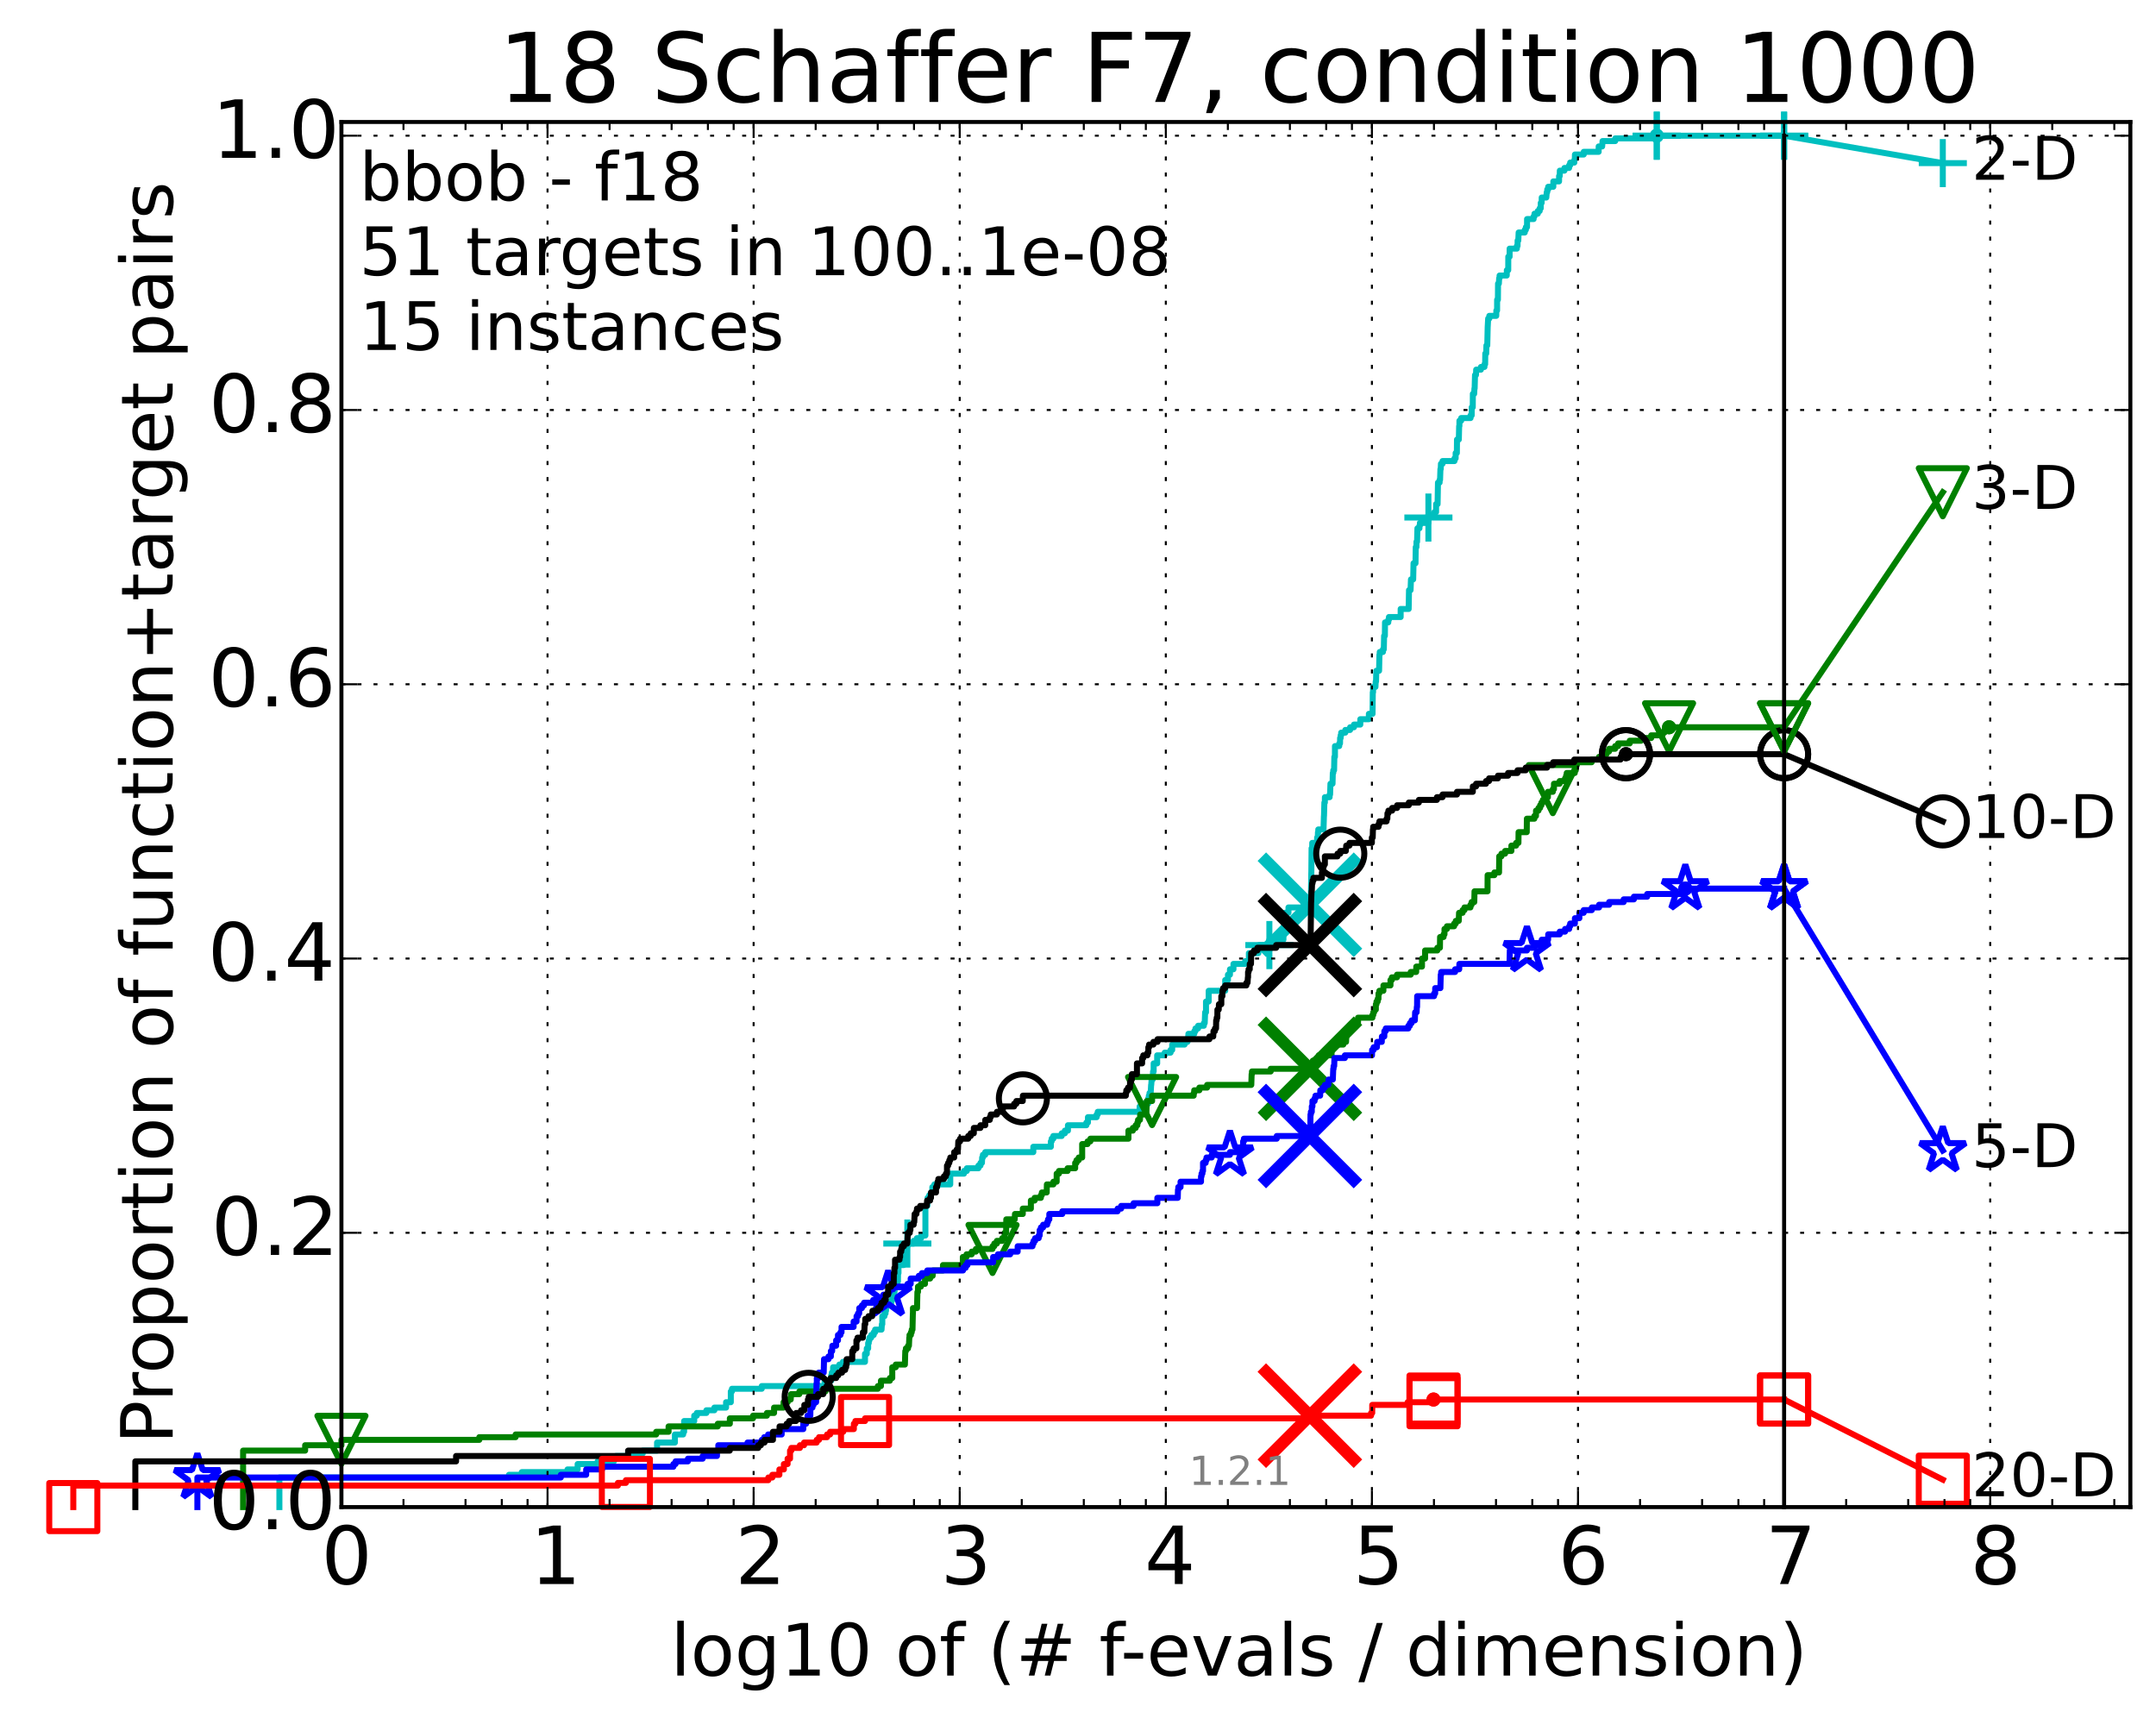 <?xml version="1.0" encoding="utf-8" standalone="no"?>
<!DOCTYPE svg PUBLIC "-//W3C//DTD SVG 1.1//EN"
  "http://www.w3.org/Graphics/SVG/1.1/DTD/svg11.dtd">
<!-- Created with matplotlib (http://matplotlib.org/) -->
<svg height="432pt" version="1.1" viewBox="0 0 538 432" width="538pt" xmlns="http://www.w3.org/2000/svg" xmlns:xlink="http://www.w3.org/1999/xlink">
 <defs>
  <style type="text/css">
*{stroke-linecap:butt;stroke-linejoin:round;}
  </style>
 </defs>
 <g id="figure_1">
  <g id="patch_1">
   <path d="
M0 432.436
L538.8 432.436
L538.8 0
L0 0
z
" style="fill:#ffffff;"/>
  </g>
  <g id="axes_1">
   <g id="patch_2">
    <path d="
M85.2 376.036
L531.6 376.036
L531.6 30.436
L85.2 30.436
z
" style="fill:#ffffff;"/>
   </g>
   <g id="line2d_1">
    <defs>
     <path d="
M0 1.5
C0.398 1.5 0.779 1.342 1.061 1.061
C1.342 0.779 1.5 0.398 1.5 0
C1.5 -0.398 1.342 -0.779 1.061 -1.061
C0.779 -1.342 0.398 -1.5 0 -1.5
C-0.398 -1.5 -0.779 -1.342 -1.061 -1.061
C-1.342 -0.779 -1.5 -0.398 -1.5 0
C-1.5 0.398 -1.342 0.779 -1.061 1.061
C-0.779 1.342 -0.398 1.5 0 1.5
z
" id="m977c291b42" style="stroke:#00bfbf;stroke-width:0.5;"/>
    </defs>
    <g>
     <use style="fill:#00bfbf;stroke:#00bfbf;stroke-width:0.5;" x="413.419" xlink:href="#m977c291b42" y="33.858"/>
     <use style="fill:#00bfbf;stroke:#00bfbf;stroke-width:0.5;" x="413.419" xlink:href="#m977c291b42" y="33.858"/>
    </g>
   </g>
   <g id="line2d_2">
    <path d="
M69.719 376.036
L69.719 368.656
L127.007 368.656
L127.007 367.985
L130.203 367.985
L130.203 367.314
L141.613 367.314
L141.613 366.643
L144.144 366.643
L144.144 365.301
L149.128 365.301
L149.128 364.63
L153.2 364.63
L153.2 363.959
L153.725 363.959
L153.725 363.288
L159.223 363.288
L159.223 362.617
L160.409 362.617
L160.409 361.947
L163.962 361.947
L163.962 359.934
L168.414 359.934
L168.414 357.921
L170.469 357.921
L170.469 357.25
L170.713 357.25
L170.713 354.566
L173.236 354.566
L173.236 353.224
L173.877 353.224
L173.877 352.553
L176.272 352.553
L176.272 351.882
L178.263 351.882
L178.263 351.212
L181.18 351.212
L181.18 349.87
L182.364 349.87
L182.364 347.186
L182.65 347.186
L182.65 346.515
L190.084 346.515
L190.084 345.844
L205.769 345.844
L205.769 344.502
L207.424 344.502
L207.424 343.16
L207.564 343.16
L207.564 342.489
L207.888 342.489
L207.888 341.147
L209.442 341.147
L209.442 340.477
L210.324 340.477
L210.324 339.806
L215.846 339.806
L215.846 337.793
L216.292 337.793
L216.292 336.451
L216.636 336.451
L216.636 335.109
L216.791 335.109
L216.791 334.438
L216.944 334.438
L216.944 333.767
L217.399 333.767
L217.399 333.096
L218.021 333.096
L218.021 332.425
L218.369 332.425
L218.369 331.754
L219.977 331.754
L220.057 330.412
L220.163 330.412
L220.163 328.4
L220.713 328.4
L220.713 327.729
L220.971 327.729
L220.971 327.058
L221.098 327.058
L221.098 325.716
L221.922 325.716
L221.922 325.045
L222.431 325.045
L222.431 324.374
L222.693 324.374
L222.693 323.032
L223.116 323.032
L223.116 322.361
L223.232 322.361
L223.255 320.348
L223.959 320.348
L223.959 319.677
L224.071 319.677
L224.093 317.665
L224.204 317.665
L224.204 315.652
L225.474 315.652
L225.557 314.31
L225.785 314.31
L225.867 312.297
L226.295 312.297
L226.295 310.955
L226.415 310.955
L226.415 310.284
L227.964 310.284
L227.964 309.613
L228.791 309.613
L228.791 308.942
L229.864 308.942
L229.864 308.272
L230.921 308.272
L230.921 300.891
L231.391 300.891
L231.471 298.878
L231.883 298.878
L231.883 298.207
L232.349 298.207
L232.349 297.537
L232.655 297.537
L232.655 296.195
L233.164 296.195
L233.164 295.524
L237.12 295.524
L237.12 292.84
L240.544 292.84
L240.544 292.169
L241.267 292.169
L241.267 291.498
L244.146 291.498
L244.146 290.827
L244.665 290.827
L244.665 290.156
L245.026 290.156
L245.086 288.814
L245.268 288.814
L245.268 288.143
L245.847 288.143
L245.847 287.472
L257.85 287.472
L257.85 286.131
L262.23 286.131
L262.23 284.789
L262.423 284.789
L262.423 284.118
L262.842 284.118
L262.842 283.447
L264.932 283.447
L264.932 282.776
L265.722 282.776
L265.722 282.105
L266.491 282.105
L266.491 280.763
L271.087 280.763
L271.087 280.092
L271.483 280.092
L271.483 278.75
L273.653 278.75
L273.653 278.079
L273.927 278.079
L273.927 277.408
L284.357 277.408
L284.387 276.067
L285.481 276.067
L285.481 275.396
L286.516 275.396
L286.516 274.054
L286.677 274.054
L286.677 273.383
L286.847 273.383
L286.847 272.712
L287.139 272.712
L287.249 270.699
L287.274 270.699
L287.377 269.357
L287.632 269.357
L287.733 267.344
L287.878 267.344
L287.878 265.332
L288.756 265.332
L288.756 263.319
L290.629 263.319
L290.629 262.648
L292.103 262.648
L292.103 261.977
L292.505 261.977
L292.505 260.635
L295.594 260.635
L295.594 259.964
L296.317 259.964
L296.317 259.293
L296.451 259.293
L296.555 257.951
L298.023 257.951
L298.023 257.28
L298.309 257.28
L298.309 256.609
L298.968 256.609
L298.968 255.938
L300.404 255.938
L300.404 255.267
L300.621 255.267
L300.723 252.584
L300.941 252.584
L300.941 249.9
L301.61 249.9
L301.61 247.216
L305.732 247.216
L305.732 244.532
L306.418 244.532
L306.418 243.191
L306.922 243.191
L306.922 241.849
L307.795 241.849
L307.795 240.507
L310.716 240.507
L310.716 239.836
L311.64 239.836
L311.64 237.823
L314.012 237.823
L314.012 236.481
L314.201 236.481
L314.201 235.81
L316.755 235.81
L316.755 234.468
L320.261 234.468
L320.261 231.785
L320.391 231.785
L320.391 231.114
L320.561 231.114
L320.619 227.759
L321.52 227.759
L321.52 226.417
L325.295 226.417
L325.295 225.746
L326.912 225.746
L326.912 225.075
L327.109 225.075
L327.217 217.695
L327.226 217.695
L327.287 211.657
L327.444 211.657
L327.453 210.315
L328.663 210.315
L328.67 208.973
L328.834 208.973
L328.882 207.631
L328.959 207.631
L328.959 206.96
L330.264 206.96
L330.369 203.605
L330.386 203.605
L330.479 200.251
L330.599 200.251
L330.612 198.909
L331.789 198.909
L331.789 198.238
L331.904 198.238
L331.996 195.554
L332.514 195.554
L332.584 192.87
L332.695 192.87
L332.695 192.199
L332.901 192.199
L332.97 188.845
L333.114 188.845
L333.123 186.161
L334.189 186.161
L334.189 185.49
L334.383 185.49
L334.402 184.148
L334.544 184.148
L334.544 183.477
L334.673 183.477
L334.673 182.806
L335.699 182.806
L335.699 182.135
L336.901 182.135
L336.901 181.464
L337.86 181.464
L337.86 180.793
L339.446 180.793
L339.449 179.452
L341.576 179.452
L341.585 178.11
L342.501 178.11
L342.562 172.742
L342.63 172.742
L342.64 171.4
L343.223 171.4
L343.286 170.058
L343.369 170.058
L343.434 167.375
L344.132 167.375
L344.22 163.349
L344.296 163.349
L344.296 162.678
L345.098 162.678
L345.098 162.007
L345.311 162.007
L345.385 158.652
L345.575 158.652
L345.611 155.298
L346.426 155.298
L346.426 154.627
L346.592 154.627
L346.592 153.956
L349.512 153.956
L349.516 151.943
L351.515 151.943
L351.597 147.247
L351.985 147.247
L352.088 144.563
L352.641 144.563
L352.727 140.537
L353.218 140.537
L353.279 136.511
L353.452 136.511
L353.46 135.17
L353.609 135.17
L353.7 131.815
L354.208 131.815
L354.208 131.144
L354.321 131.144
L354.321 130.473
L356.425 130.473
L356.438 128.46
L357.916 128.46
L357.916 127.789
L358.354 127.789
L358.36 125.776
L358.732 125.776
L358.827 120.409
L359.234 120.409
L359.234 119.738
L359.346 119.738
L359.436 117.054
L359.517 117.054
L359.569 115.712
L359.967 115.712
L359.967 115.041
L362.938 115.041
L362.938 114.371
L363.233 114.371
L363.238 113.029
L363.541 113.029
L363.574 109.674
L364.03 109.674
L364.111 106.319
L364.175 106.319
L364.181 104.977
L364.618 104.977
L364.618 104.306
L366.957 104.306
L366.957 103.636
L367.24 103.636
L367.247 101.623
L367.508 101.623
L367.532 98.268
L367.856 98.268
L367.926 96.926
L367.978 96.926
L368.07 93.572
L368.31 93.572
L368.361 92.23
L369.546 92.23
L369.546 91.559
L370.421 91.559
L370.421 90.888
L370.595 90.888
L370.632 88.204
L370.866 88.204
L370.912 86.191
L371.126 86.191
L371.235 81.495
L371.239 81.495
L371.349 79.482
L371.636 79.482
L371.636 78.811
L373.37 78.811
L373.395 77.469
L373.578 77.469
L373.586 74.785
L373.783 74.785
L373.817 70.76
L374.023 70.76
L374.094 69.418
L374.201 69.418
L374.201 68.747
L375.986 68.747
L376.014 67.405
L376.36 67.405
L376.372 64.05
L376.703 64.05
L376.706 62.037
L378.509 62.037
L378.509 61.367
L378.68 61.367
L378.699 60.025
L378.868 60.025
L378.958 58.012
L380.482 58.012
L380.482 57.341
L380.763 57.341
L380.763 56.67
L381.048 56.67
L381.058 54.657
L382.692 54.657
L382.692 53.986
L382.912 53.986
L382.912 53.315
L383.739 53.315
L383.739 52.644
L384.208 52.644
L384.208 51.973
L384.475 51.973
L384.476 50.632
L384.694 50.632
L384.715 49.29
L385.859 49.29
L385.97 47.948
L386.093 47.948
L386.093 47.277
L386.327 47.277
L386.327 46.606
L387.607 46.606
L387.611 45.264
L389.041 45.264
L389.049 43.922
L389.213 43.922
L389.231 42.58
L390.38 42.58
L390.38 41.909
L391.547 41.909
L391.547 41.238
L391.813 41.238
L391.813 40.567
L392.852 40.567
L392.852 39.897
L392.975 39.897
L393.004 38.555
L395.201 38.555
L395.201 37.884
L398.924 37.884
L398.926 36.542
L399.797 36.542
L399.891 35.2
L403.056 35.2
L403.056 34.529
L413.419 34.529
L413.419 33.858
L445.2 33.858
L445.2 33.858" style="fill:none;stroke:#00bfbf;stroke-linecap:square;stroke-width:1.5;"/>
   </g>
   <g id="line2d_3">
    <defs>
     <path d="
M-6 0
L6 0
M0 6
L0 -6" id="m3e4de746de" style="stroke:#00bfbf;stroke-width:1.5;"/>
    </defs>
    <g>
     <use style="fill:none;stroke:#00bfbf;stroke-width:1.5;" x="226.415" xlink:href="#m3e4de746de" y="310.284"/>
     <use style="fill:none;stroke:#00bfbf;stroke-width:1.5;" x="316.755" xlink:href="#m3e4de746de" y="235.81"/>
     <use style="fill:none;stroke:#00bfbf;stroke-width:1.5;" x="356.438" xlink:href="#m3e4de746de" y="129.131"/>
     <use style="fill:none;stroke:#00bfbf;stroke-width:1.5;" x="413.419" xlink:href="#m3e4de746de" y="33.858"/>
     <use style="fill:none;stroke:#00bfbf;stroke-width:1.5;" x="413.419" xlink:href="#m3e4de746de" y="33.858"/>
     <use style="fill:none;stroke:#00bfbf;stroke-width:1.5;" x="445.2" xlink:href="#m3e4de746de" y="33.858"/>
    </g>
   </g>
   <g id="line2d_4"/>
   <g id="line2d_5">
    <path clip-path="url(#p6ea69091fa)" d="
M326.873 225.746" style="fill:none;stroke:#00bfbf;stroke-linecap:square;"/>
    <defs>
     <path d="
M-12 12
L12 -12
M-12 -12
L12 12" id="m09e435d1d9" style="stroke:#00bfbf;stroke-width:3;"/>
    </defs>
    <g clip-path="url(#p6ea69091fa)">
     <use style="fill:#00bfbf;stroke:#00bfbf;stroke-width:3;" x="326.873" xlink:href="#m09e435d1d9" y="225.746"/>
    </g>
   </g>
   <g id="line2d_6">
    <defs>
     <path d="
M0 1.5
C0.398 1.5 0.779 1.342 1.061 1.061
C1.342 0.779 1.5 0.398 1.5 0
C1.5 -0.398 1.342 -0.779 1.061 -1.061
C0.779 -1.342 0.398 -1.5 0 -1.5
C-0.398 -1.5 -0.779 -1.342 -1.061 -1.061
C-1.342 -0.779 -1.5 -0.398 -1.5 0
C-1.5 0.398 -1.342 0.779 -1.061 1.061
C-0.779 1.342 -0.398 1.5 0 1.5
z
" id="mb0b177905e" style="stroke:#008000;stroke-width:0.5;"/>
    </defs>
    <g>
     <use style="fill:#008000;stroke:#008000;stroke-width:0.5;" x="416.493" xlink:href="#mb0b177905e" y="181.464"/>
     <use style="fill:#008000;stroke:#008000;stroke-width:0.5;" x="416.493" xlink:href="#mb0b177905e" y="181.464"/>
    </g>
   </g>
   <g id="line2d_7">
    <path d="
M60.662 376.036
L60.662 361.947
L76.144 361.947
L76.144 360.605
L85.2 360.605
L85.2 359.263
L119.606 359.263
L119.606 358.592
L128.662 358.592
L128.662 357.921
L163.742 357.921
L163.742 357.25
L166.834 357.25
L166.834 355.908
L179.112 355.908
L179.112 355.237
L182.123 355.237
L182.123 353.895
L187.908 353.895
L187.908 353.224
L191.372 353.224
L191.372 352.553
L193.16 352.553
L193.16 351.212
L195.519 351.212
L195.519 349.87
L196.561 349.87
L196.561 349.199
L197.311 349.199
L197.409 347.857
L199.467 347.857
L199.467 347.186
L205.97 347.186
L205.97 346.515
L219.057 346.515
L219.057 345.844
L219.825 345.844
L219.825 344.502
L222.061 344.502
L222.061 343.831
L222.654 343.831
L222.654 341.147
L223.523 341.147
L223.523 340.477
L225.806 340.477
L225.902 337.122
L226.052 337.122
L226.052 336.451
L226.588 336.451
L226.588 335.78
L226.813 335.78
L226.905 333.767
L226.957 333.767
L226.957 333.096
L227.306 333.096
L227.306 332.425
L227.511 332.425
L227.511 331.754
L227.701 331.754
L227.789 327.729
L227.814 327.729
L227.814 326.387
L228.833 326.387
L228.928 322.361
L229.071 322.361
L229.071 321.019
L229.807 321.019
L229.807 320.348
L230.817 320.348
L230.817 319.007
L232.107 319.007
L232.107 318.336
L232.73 318.336
L232.841 316.994
L235.306 316.994
L235.306 315.652
L240.261 315.652
L240.261 313.639
L241.184 313.639
L241.184 312.968
L242.484 312.968
L242.484 312.297
L243.521 312.297
L243.521 311.626
L247.671 311.626
L247.671 310.955
L248.106 310.955
L248.106 310.284
L248.754 310.284
L248.754 309.613
L250.095 309.613
L250.095 308.942
L250.693 308.942
L250.693 307.601
L251.069 307.601
L251.108 304.246
L253.21 304.246
L253.274 302.904
L255.223 302.904
L255.223 301.562
L257.241 301.562
L257.241 299.549
L258.176 299.549
L258.176 298.878
L259.736 298.878
L259.736 298.207
L259.978 298.207
L259.978 297.537
L261.194 297.537
L261.236 295.524
L262.862 295.524
L262.862 294.853
L263.678 294.853
L263.678 292.84
L264.248 292.84
L264.248 292.169
L266.399 292.169
L266.399 291.498
L268.291 291.498
L268.291 290.156
L268.625 290.156
L268.625 289.485
L269.181 289.485
L269.181 288.814
L270.041 288.814
L270.041 285.46
L271.384 285.46
L271.384 284.789
L272.09 284.789
L272.09 284.118
L281.586 284.118
L281.586 282.105
L282.687 282.105
L282.687 281.434
L283.396 281.434
L283.396 280.763
L283.811 280.763
L283.811 280.092
L283.977 280.092
L283.977 279.421
L284.463 279.421
L284.522 278.079
L285.915 278.079
L285.915 277.408
L286.076 277.408
L286.154 274.725
L287.49 274.725
L287.49 273.383
L297.874 273.383
L297.874 272.712
L298.002 272.712
L298.002 272.041
L299.28 272.041
L299.28 271.37
L301.217 271.37
L301.217 270.699
L312.241 270.699
L312.327 268.015
L312.404 268.015
L312.404 267.344
L317.089 267.344
L317.089 266.673
L327.073 266.673
L327.091 265.332
L327.588 265.332
L327.588 264.661
L328.719 264.661
L328.719 263.99
L329.081 263.99
L329.081 263.319
L332.272 263.319
L332.286 261.306
L333.015 261.306
L333.015 260.635
L335.199 260.635
L335.199 259.964
L335.889 259.964
L335.986 257.28
L336.259 257.28
L336.259 256.609
L337.667 256.609
L337.675 255.267
L338.875 255.267
L338.882 253.926
L342.463 253.926
L342.463 253.255
L342.677 253.255
L342.677 252.584
L342.893 252.584
L342.893 251.913
L343.319 251.913
L343.327 250.571
L343.484 250.571
L343.484 249.9
L343.783 249.9
L343.783 249.229
L343.979 249.229
L343.986 247.887
L344.193 247.887
L344.193 247.216
L345.204 247.216
L345.218 245.874
L346.973 245.874
L346.975 244.532
L347.315 244.532
L347.315 243.862
L348.601 243.862
L348.601 243.191
L352.023 243.191
L352.023 242.52
L353.391 242.52
L353.412 241.178
L354.834 241.178
L354.841 239.165
L355.613 239.165
L355.614 237.152
L358.664 237.152
L358.664 236.481
L359.314 236.481
L359.352 233.797
L360.222 233.797
L360.222 233.127
L360.45 233.127
L360.454 231.785
L361.063 231.785
L361.063 231.114
L362.861 231.114
L362.861 230.443
L363.272 230.443
L363.272 229.772
L364.015 229.772
L364.085 227.759
L364.967 227.759
L364.967 227.088
L365.435 227.088
L365.435 226.417
L366.927 226.417
L366.927 225.746
L367.217 225.746
L367.217 225.075
L367.886 225.075
L367.948 222.392
L371.191 222.392
L371.213 218.366
L372.901 218.366
L372.901 217.695
L374.066 217.695
L374.111 213.669
L374.664 213.669
L374.664 212.998
L375.578 212.998
L375.578 212.327
L377.146 212.327
L377.147 210.986
L378.32 210.986
L378.32 210.315
L378.904 210.315
L378.939 207.631
L380.98 207.631
L381.011 204.276
L382.879 204.276
L382.879 203.605
L383.281 203.605
L383.293 202.263
L383.911 202.263
L383.911 201.592
L384.314 201.592
L384.314 200.922
L384.638 200.922
L384.638 200.251
L385 200.251
L385 199.58
L385.578 199.58
L385.578 198.909
L386.261 198.909
L386.262 197.567
L387.488 197.567
L387.488 196.896
L387.763 196.896
L387.77 195.554
L389.184 195.554
L389.184 194.883
L390.528 194.883
L390.528 194.212
L390.797 194.212
L390.797 193.541
L390.955 193.541
L390.955 192.87
L392.96 192.87
L392.96 192.199
L393.212 192.199
L393.213 190.857
L393.354 190.857
L393.354 190.187
L397.185 190.187
L397.185 189.516
L399.015 189.516
L399.015 188.845
L399.881 188.845
L399.881 188.174
L400.893 188.174
L400.893 187.503
L401.52 187.503
L401.52 186.832
L403.043 186.832
L403.043 186.161
L403.779 186.161
L403.779 185.49
L406.676 185.49
L406.676 184.819
L409.54 184.819
L409.54 184.148
L412.034 184.148
L412.034 183.477
L414.813 183.477
L414.813 182.806
L415.337 182.806
L415.337 182.135
L416.493 182.135
L416.493 181.464
L445.2 181.464
L445.2 181.464" style="fill:none;stroke:#008000;stroke-linecap:square;stroke-width:1.5;"/>
   </g>
   <g id="line2d_8">
    <defs>
     <path d="
M-7.34788e-16 6
L6 -6
L-6 -6
z
" id="m397e16cd68" style="stroke:#008000;stroke-linejoin:miter;stroke-width:1.5;"/>
    </defs>
    <g>
     <use style="fill:none;stroke:#008000;stroke-linejoin:miter;stroke-width:1.5;" x="85.2" xlink:href="#m397e16cd68" y="359.263"/>
     <use style="fill:none;stroke:#008000;stroke-linejoin:miter;stroke-width:1.5;" x="247.671" xlink:href="#m397e16cd68" y="311.626"/>
     <use style="fill:none;stroke:#008000;stroke-linejoin:miter;stroke-width:1.5;" x="287.49" xlink:href="#m397e16cd68" y="274.725"/>
     <use style="fill:none;stroke:#008000;stroke-linejoin:miter;stroke-width:1.5;" x="387.488" xlink:href="#m397e16cd68" y="196.896"/>
     <use style="fill:none;stroke:#008000;stroke-linejoin:miter;stroke-width:1.5;" x="416.493" xlink:href="#m397e16cd68" y="181.464"/>
     <use style="fill:none;stroke:#008000;stroke-linejoin:miter;stroke-width:1.5;" x="445.2" xlink:href="#m397e16cd68" y="181.464"/>
    </g>
   </g>
   <g id="line2d_9"/>
   <g id="line2d_10">
    <path clip-path="url(#p6ea69091fa)" d="
M326.871 266.673" style="fill:none;stroke:#008000;stroke-linecap:square;"/>
    <defs>
     <path d="
M-12 12
L12 -12
M-12 -12
L12 12" id="m8c089fa6cd" style="stroke:#008000;stroke-width:3;"/>
    </defs>
    <g clip-path="url(#p6ea69091fa)">
     <use style="fill:#008000;stroke:#008000;stroke-width:3;" x="326.871" xlink:href="#m8c089fa6cd" y="266.673"/>
    </g>
   </g>
   <g id="line2d_11">
    <defs>
     <path d="
M0 1.5
C0.398 1.5 0.779 1.342 1.061 1.061
C1.342 0.779 1.5 0.398 1.5 0
C1.5 -0.398 1.342 -0.779 1.061 -1.061
C0.779 -1.342 0.398 -1.5 0 -1.5
C-0.398 -1.5 -0.779 -1.342 -1.061 -1.061
C-1.342 -0.779 -1.5 -0.398 -1.5 0
C-1.5 0.398 -1.342 0.779 -1.061 1.061
C-0.779 1.342 -0.398 1.5 0 1.5
z
" id="m76a7ce5b4a" style="stroke:#0000ff;stroke-width:0.5;"/>
    </defs>
    <g>
     <use style="fill:#0000ff;stroke:#0000ff;stroke-width:0.5;" x="420.553" xlink:href="#m76a7ce5b4a" y="221.721"/>
     <use style="fill:#0000ff;stroke:#0000ff;stroke-width:0.5;" x="420.553" xlink:href="#m76a7ce5b4a" y="221.721"/>
    </g>
   </g>
   <g id="line2d_12">
    <path d="
M49.253 376.036
L49.253 368.656
L139.944 368.656
L139.944 367.985
L146.272 367.985
L146.272 366.643
L150.248 366.643
L150.248 365.972
L168.034 365.972
L168.034 365.301
L168.575 365.301
L168.575 364.63
L171.664 364.63
L171.664 363.959
L175.345 363.959
L175.345 363.288
L178.912 363.288
L178.912 361.947
L179.245 361.947
L179.245 360.605
L186.532 360.605
L186.532 359.934
L190.105 359.934
L190.105 359.263
L190.708 359.263
L190.708 358.592
L191.678 358.592
L191.678 357.921
L195.056 357.921
L195.056 356.579
L200.454 356.579
L200.454 355.237
L201.161 355.237
L201.161 354.566
L201.506 354.566
L201.506 353.224
L202.204 353.224
L202.228 351.212
L202.743 351.212
L202.743 350.541
L203.019 350.541
L203.019 349.87
L203.65 349.87
L203.761 345.173
L203.827 345.173
L203.827 343.831
L204.242 343.831
L204.285 342.489
L205.545 342.489
L205.627 339.135
L206.738 339.135
L206.738 338.464
L207.33 338.464
L207.33 337.122
L207.648 337.122
L207.704 335.78
L208.647 335.78
L208.647 334.438
L209.105 334.438
L209.105 333.096
L209.723 333.096
L209.723 332.425
L209.992 332.425
L209.992 331.083
L213.008 331.083
L213.008 329.742
L213.741 329.742
L213.741 328.4
L214.092 328.4
L214.092 327.729
L214.396 327.729
L214.424 326.387
L215.086 326.387
L215.086 325.716
L215.613 325.716
L215.613 325.045
L217.886 325.045
L217.886 324.374
L220.448 324.374
L220.448 323.032
L221.631 323.032
L221.631 322.361
L221.957 322.361
L221.957 321.69
L222.859 321.69
L222.859 321.019
L226.471 321.019
L226.471 320.348
L227.25 320.348
L227.25 319.007
L229.272 319.007
L229.272 318.336
L230.049 318.336
L230.049 317.665
L231.385 317.665
L231.385 316.994
L240.314 316.994
L240.314 316.323
L240.968 316.323
L240.968 315.652
L241.419 315.652
L241.419 314.981
L247.825 314.981
L247.825 313.639
L249.016 313.639
L249.016 312.968
L252.079 312.968
L252.079 312.297
L253.944 312.297
L253.944 310.955
L257.648 310.955
L257.648 310.284
L257.915 310.284
L257.915 309.613
L258.305 309.613
L258.305 308.942
L259.193 308.942
L259.193 308.272
L259.436 308.272
L259.436 306.93
L259.747 306.93
L259.747 306.259
L260.299 306.259
L260.299 305.588
L261.3 305.588
L261.3 304.917
L261.526 304.917
L261.526 304.246
L261.843 304.246
L261.843 302.904
L265.082 302.904
L265.082 302.233
L278.881 302.233
L278.881 301.562
L279.768 301.562
L279.768 300.891
L282.876 300.891
L282.876 300.22
L288.8 300.22
L288.8 298.878
L293.893 298.878
L293.948 296.866
L294.03 296.866
L294.03 296.195
L294.589 296.195
L294.589 294.853
L299.696 294.853
L299.696 293.511
L299.827 293.511
L299.827 292.84
L300.045 292.84
L300.045 292.169
L300.2 292.169
L300.2 290.156
L300.848 290.156
L300.848 289.485
L301.068 289.485
L301.068 288.814
L302.365 288.814
L302.365 288.143
L306.913 288.143
L306.913 287.472
L310.025 287.472
L310.025 286.802
L310.199 286.802
L310.199 284.789
L310.393 284.789
L310.393 284.118
L318.598 284.118
L318.598 283.447
L326.953 283.447
L327.016 278.079
L327.109 278.079
L327.109 277.408
L327.343 277.408
L327.343 276.067
L327.501 276.067
L327.501 274.725
L328.034 274.725
L328.034 274.054
L328.26 274.054
L328.26 273.383
L329.423 273.383
L329.455 272.041
L330.087 272.041
L330.087 271.37
L330.597 271.37
L330.597 270.699
L331.459 270.699
L331.515 269.357
L332.59 269.357
L332.694 266.673
L332.775 266.673
L332.775 266.002
L332.929 266.002
L332.985 263.99
L335.594 263.99
L335.594 263.319
L342.358 263.319
L342.389 261.977
L342.767 261.977
L342.767 261.306
L343.589 261.306
L343.664 259.964
L344.805 259.964
L344.836 258.622
L345.433 258.622
L345.447 257.28
L345.798 257.28
L345.798 256.609
L351.43 256.609
L351.43 255.938
L351.832 255.938
L351.832 255.267
L352.252 255.267
L352.252 254.597
L353.06 254.597
L353.121 252.584
L353.491 252.584
L353.551 251.242
L353.611 251.242
L353.633 248.558
L357.854 248.558
L357.854 247.887
L358.129 247.887
L358.132 246.545
L359.431 246.545
L359.521 243.191
L359.619 243.191
L359.619 242.52
L363.098 242.52
L363.098 241.849
L364.124 241.849
L364.165 240.507
L376.68 240.507
L376.753 237.152
L381.028 237.152
L381.028 236.481
L382.944 236.481
L382.944 235.81
L384.667 235.81
L384.719 234.468
L386.305 234.468
L386.335 233.127
L389.209 233.127
L389.209 232.456
L390.541 232.456
L390.541 231.785
L391.571 231.785
L391.571 231.114
L391.81 231.114
L391.81 230.443
L392.983 230.443
L392.998 229.101
L394.111 229.101
L394.112 227.759
L395.185 227.759
L395.185 227.088
L397.218 227.088
L397.218 226.417
L399.028 226.417
L399.028 225.746
L401.538 225.746
L401.538 225.075
L405.165 225.075
L405.165 224.404
L407.716 224.404
L407.716 223.733
L411.029 223.733
L411.029 223.062
L420.547 223.062
L420.553 221.721
L445.2 221.721
L445.2 221.721" style="fill:none;stroke:#0000ff;stroke-linecap:square;stroke-width:1.5;"/>
   </g>
   <g id="line2d_13">
    <defs>
     <path d="
M3.67394e-16 -6
L-1.347 -1.854
L-5.706 -1.854
L-2.18 0.708
L-3.527 4.854
L-4.20996e-16 2.292
L3.527 4.854
L2.18 0.708
L5.706 -1.854
L1.347 -1.854
z
" id="m0933169453" style="stroke:#0000ff;stroke-linejoin:bevel;stroke-width:1.5;"/>
    </defs>
    <g>
     <use style="fill:none;stroke:#0000ff;stroke-linejoin:bevel;stroke-width:1.5;" x="49.253" xlink:href="#m0933169453" y="368.656"/>
     <use style="fill:none;stroke:#0000ff;stroke-linejoin:bevel;stroke-width:1.5;" x="221.631" xlink:href="#m0933169453" y="323.032"/>
     <use style="fill:none;stroke:#0000ff;stroke-linejoin:bevel;stroke-width:1.5;" x="306.913" xlink:href="#m0933169453" y="288.143"/>
     <use style="fill:none;stroke:#0000ff;stroke-linejoin:bevel;stroke-width:1.5;" x="381.028" xlink:href="#m0933169453" y="237.152"/>
     <use style="fill:none;stroke:#0000ff;stroke-linejoin:bevel;stroke-width:1.5;" x="420.553" xlink:href="#m0933169453" y="221.721"/>
     <use style="fill:none;stroke:#0000ff;stroke-linejoin:bevel;stroke-width:1.5;" x="445.2" xlink:href="#m0933169453" y="221.721"/>
    </g>
   </g>
   <g id="line2d_14"/>
   <g id="line2d_15">
    <path clip-path="url(#p6ea69091fa)" d="
M326.864 283.447" style="fill:none;stroke:#0000ff;stroke-linecap:square;"/>
    <defs>
     <path d="
M-12 12
L12 -12
M-12 -12
L12 12" id="ma4a355cd2c" style="stroke:#0000ff;stroke-width:3;"/>
    </defs>
    <g clip-path="url(#p6ea69091fa)">
     <use style="fill:#0000ff;stroke:#0000ff;stroke-width:3;" x="326.864" xlink:href="#ma4a355cd2c" y="283.447"/>
    </g>
   </g>
   <g id="line2d_16">
    <defs>
     <path d="
M0 1.5
C0.398 1.5 0.779 1.342 1.061 1.061
C1.342 0.779 1.5 0.398 1.5 0
C1.5 -0.398 1.342 -0.779 1.061 -1.061
C0.779 -1.342 0.398 -1.5 0 -1.5
C-0.398 -1.5 -0.779 -1.342 -1.061 -1.061
C-1.342 -0.779 -1.5 -0.398 -1.5 0
C-1.5 0.398 -1.342 0.779 -1.061 1.061
C-0.779 1.342 -0.398 1.5 0 1.5
z
" id="m66763a63fb" style="stroke:#000000;stroke-width:0.5;"/>
    </defs>
    <g>
     <use style="stroke:#000000;stroke-width:0.5;" x="405.739" xlink:href="#m66763a63fb" y="188.174"/>
     <use style="stroke:#000000;stroke-width:0.5;" x="405.739" xlink:href="#m66763a63fb" y="188.174"/>
    </g>
   </g>
   <g id="line2d_17">
    <path d="
M33.771 376.036
L33.771 364.63
L113.81 364.63
L113.81 363.288
L156.734 363.288
L156.734 361.947
L182.103 361.947
L182.103 361.276
L189.211 361.276
L189.211 360.605
L189.879 360.605
L189.879 359.934
L190.787 359.934
L190.787 359.263
L192.88 359.263
L192.88 357.25
L194.527 357.25
L194.527 355.908
L196.31 355.908
L196.31 355.237
L196.919 355.237
L196.919 354.566
L198.624 354.566
L198.666 352.553
L199.909 352.553
L199.909 351.882
L200.709 351.882
L200.709 350.541
L201.603 350.541
L201.603 349.199
L201.797 349.199
L201.797 348.528
L204.134 348.528
L204.134 347.857
L205.433 347.857
L205.433 346.515
L206.259 346.515
L206.259 345.844
L206.651 345.844
L206.651 344.502
L207.273 344.502
L207.273 343.831
L208.665 343.831
L208.665 343.16
L209.2 343.16
L209.2 342.489
L210.125 342.489
L210.125 341.818
L210.902 341.818
L210.902 341.147
L211.149 341.147
L211.149 340.477
L211.268 340.477
L211.268 339.135
L212.669 339.135
L212.669 337.122
L212.993 337.122
L212.993 336.451
L213.706 336.451
L213.706 334.438
L213.987 334.438
L213.987 333.767
L215.318 333.767
L215.318 332.425
L215.678 332.425
L215.762 330.412
L215.916 330.412
L215.916 329.071
L216.735 329.071
L216.735 328.4
L217.656 328.4
L217.715 327.058
L219.065 327.058
L219.065 326.387
L219.702 326.387
L219.702 325.716
L219.982 325.716
L219.982 325.045
L220.62 325.045
L220.62 324.374
L221.027 324.374
L221.027 323.032
L221.616 323.032
L221.616 321.019
L222.402 321.019
L222.402 320.348
L223.013 320.348
L223.046 317.665
L223.185 317.665
L223.185 316.323
L223.351 316.323
L223.351 314.31
L224.468 314.31
L224.468 313.639
L224.608 313.639
L224.608 312.297
L224.889 312.297
L224.889 311.626
L225.034 311.626
L225.034 310.955
L225.549 310.955
L225.549 310.284
L226.399 310.284
L226.503 308.272
L226.563 308.272
L226.563 307.601
L227.028 307.601
L227.028 306.93
L227.18 306.93
L227.18 305.588
L227.994 305.588
L227.994 304.917
L228.136 304.917
L228.24 302.904
L228.679 302.904
L228.679 302.233
L228.816 302.233
L228.816 301.562
L229.615 301.562
L229.615 300.891
L231.263 300.891
L231.35 299.549
L232.099 299.549
L232.099 298.878
L232.315 298.878
L232.315 297.537
L233.573 297.537
L233.573 296.195
L233.842 296.195
L233.842 295.524
L233.971 295.524
L233.971 294.853
L234.147 294.853
L234.147 294.182
L235.546 294.182
L235.546 293.511
L236.034 293.511
L236.034 292.84
L236.306 292.84
L236.306 290.827
L236.6 290.827
L236.6 290.156
L236.89 290.156
L236.89 289.485
L237.132 289.485
L237.132 288.814
L238.104 288.814
L238.104 287.472
L238.739 287.472
L238.739 286.802
L239.046 286.802
L239.13 284.789
L239.579 284.789
L239.579 284.118
L241.602 284.118
L241.602 283.447
L242.225 283.447
L242.225 282.776
L243.004 282.776
L243.004 281.434
L244.646 281.434
L244.646 280.763
L245.86 280.763
L245.86 279.421
L246.991 279.421
L246.991 278.75
L247.226 278.75
L247.226 278.079
L248.766 278.079
L248.766 277.408
L249.965 277.408
L249.965 276.737
L250.261 276.737
L250.261 276.067
L253.067 276.067
L253.067 275.396
L253.622 275.396
L253.622 274.725
L255.212 274.725
L255.25 273.383
L280.944 273.383
L280.944 272.712
L281.056 272.712
L281.056 272.041
L281.479 272.041
L281.479 271.37
L281.987 271.37
L281.987 270.028
L282.216 270.028
L282.216 269.357
L282.442 269.357
L282.442 268.015
L283.707 268.015
L283.707 265.332
L285 265.332
L285 263.99
L285.287 263.99
L285.287 263.319
L286.323 263.319
L286.323 262.648
L286.552 262.648
L286.552 261.306
L286.74 261.306
L286.74 260.635
L287.817 260.635
L287.817 259.964
L288.847 259.964
L288.847 259.293
L301.796 259.293
L301.796 258.622
L302.748 258.622
L302.812 257.28
L303.169 257.28
L303.169 256.609
L303.445 256.609
L303.477 254.597
L303.61 254.597
L303.61 253.926
L303.774 253.926
L303.79 251.913
L304.119 251.913
L304.169 250.571
L304.762 250.571
L304.762 248.558
L305.031 248.558
L305.031 247.216
L305.214 247.216
L305.214 246.545
L305.727 246.545
L305.727 245.874
L311.018 245.874
L311.018 245.203
L311.308 245.203
L311.395 243.862
L311.436 243.862
L311.436 242.52
L311.568 242.52
L311.568 241.849
L311.857 241.849
L311.857 240.507
L312.164 240.507
L312.216 237.823
L312.906 237.823
L312.906 237.152
L313.766 237.152
L313.766 236.481
L318.451 236.481
L318.451 235.81
L326.943 235.81
L327.045 233.127
L327.061 233.127
L327.164 225.075
L327.181 225.075
L327.27 222.392
L327.331 222.392
L327.417 220.379
L327.528 220.379
L327.528 219.708
L327.748 219.708
L327.748 219.037
L329.862 219.037
L329.862 217.695
L330.05 217.695
L330.059 216.353
L330.305 216.353
L330.305 215.682
L330.602 215.682
L330.604 213.669
L333.763 213.669
L333.763 212.998
L334.446 212.998
L334.446 212.327
L335.835 212.327
L335.936 210.986
L336.742 210.986
L336.742 210.315
L342.33 210.315
L342.33 208.973
L342.541 208.973
L342.596 206.96
L342.657 206.96
L342.657 206.289
L343.998 206.289
L343.998 205.618
L344.209 205.618
L344.209 204.947
L345.999 204.947
L345.999 204.276
L346.194 204.276
L346.223 202.934
L346.455 202.934
L346.455 202.263
L347.395 202.263
L347.395 201.592
L348.629 201.592
L348.629 200.922
L351.544 200.922
L351.544 200.251
L354.061 200.251
L354.061 199.58
L358.562 199.58
L358.562 198.909
L359.969 198.909
L359.969 198.238
L363.575 198.238
L363.575 197.567
L367.521 197.567
L367.522 196.225
L368.333 196.225
L368.333 195.554
L370.81 195.554
L370.81 194.883
L371.574 194.883
L371.574 194.212
L373.788 194.212
L373.788 193.541
L376.317 193.541
L376.317 192.87
L378.679 192.87
L378.679 192.199
L380.731 192.199
L380.731 191.528
L386.051 191.528
L386.051 190.857
L387.576 190.857
L387.576 190.187
L392.832 190.187
L392.832 189.516
L404.392 189.516
L404.392 188.845
L405.739 188.845
L405.739 188.174
L445.2 188.174
L445.2 188.174" style="fill:none;stroke:#000000;stroke-linecap:square;stroke-width:1.5;"/>
   </g>
   <g id="line2d_18">
    <defs>
     <path d="
M0 6
C1.591 6 3.117 5.368 4.243 4.243
C5.368 3.117 6 1.591 6 0
C6 -1.591 5.368 -3.117 4.243 -4.243
C3.117 -5.368 1.591 -6 0 -6
C-1.591 -6 -3.117 -5.368 -4.243 -4.243
C-5.368 -3.117 -6 -1.591 -6 0
C-6 1.591 -5.368 3.117 -4.243 4.243
C-3.117 5.368 -1.591 6 0 6
z
" id="ma42492ef9b" style="stroke:#000000;stroke-width:1.5;"/>
    </defs>
    <g>
     <use style="fill:none;stroke:#000000;stroke-width:1.5;" x="201.797" xlink:href="#ma42492ef9b" y="348.528"/>
     <use style="fill:none;stroke:#000000;stroke-width:1.5;" x="255.25" xlink:href="#ma42492ef9b" y="274.054"/>
     <use style="fill:none;stroke:#000000;stroke-width:1.5;" x="334.446" xlink:href="#ma42492ef9b" y="212.998"/>
     <use style="fill:none;stroke:#000000;stroke-width:1.5;" x="405.739" xlink:href="#ma42492ef9b" y="188.174"/>
     <use style="fill:none;stroke:#000000;stroke-width:1.5;" x="405.739" xlink:href="#ma42492ef9b" y="188.174"/>
     <use style="fill:none;stroke:#000000;stroke-width:1.5;" x="445.2" xlink:href="#ma42492ef9b" y="188.174"/>
    </g>
   </g>
   <g id="line2d_19"/>
   <g id="line2d_20">
    <path clip-path="url(#p6ea69091fa)" d="
M326.864 235.81" style="fill:none;stroke:#000000;stroke-linecap:square;"/>
    <defs>
     <path d="
M-12 12
L12 -12
M-12 -12
L12 12" id="m47417b404f" style="stroke:#000000;stroke-width:3;"/>
    </defs>
    <g clip-path="url(#p6ea69091fa)">
     <use style="stroke:#000000;stroke-width:3;" x="326.864" xlink:href="#m47417b404f" y="235.81"/>
    </g>
   </g>
   <g id="line2d_21">
    <defs>
     <path d="
M0 1.5
C0.398 1.5 0.779 1.342 1.061 1.061
C1.342 0.779 1.5 0.398 1.5 0
C1.5 -0.398 1.342 -0.779 1.061 -1.061
C0.779 -1.342 0.398 -1.5 0 -1.5
C-0.398 -1.5 -0.779 -1.342 -1.061 -1.061
C-1.342 -0.779 -1.5 -0.398 -1.5 0
C-1.5 0.398 -1.342 0.779 -1.061 1.061
C-0.779 1.342 -0.398 1.5 0 1.5
z
" id="ma07bdd5909" style="stroke:#ff0000;stroke-width:0.5;"/>
    </defs>
    <g>
     <use style="fill:#ff0000;stroke:#ff0000;stroke-width:0.5;" x="357.718" xlink:href="#ma07bdd5909" y="349.199"/>
     <use style="fill:#ff0000;stroke:#ff0000;stroke-width:0.5;" x="357.718" xlink:href="#ma07bdd5909" y="349.199"/>
    </g>
   </g>
   <g id="line2d_22">
    <path d="
M18.29 376.036
L18.29 370.669
L154.188 370.669
L154.188 369.998
L156.182 369.998
L156.182 369.327
L191.726 369.327
L191.726 368.656
L192.726 368.656
L192.726 367.985
L194.485 367.985
L194.485 366.643
L195.604 366.643
L195.604 365.301
L196.533 365.301
L196.533 363.959
L197.143 363.959
L197.143 361.947
L197.46 361.947
L197.46 361.276
L199.611 361.276
L199.611 360.605
L200.645 360.605
L200.645 359.934
L203.789 359.934
L203.789 359.263
L204.382 359.263
L204.382 358.592
L206.382 358.592
L206.382 357.921
L207.145 357.921
L207.145 357.25
L210.427 357.25
L210.427 356.579
L213.07 356.579
L213.07 355.237
L213.449 355.237
L213.449 354.566
L215.862 354.566
L215.862 353.895
L326.432 353.895
L326.432 353.224
L342.129 353.224
L342.129 352.553
L342.418 352.553
L342.418 351.882
L342.422 351.882
L342.422 351.212
L342.424 351.212
L342.424 350.541
L351.257 350.541
L351.257 349.87
L357.718 349.87
L357.718 349.199
L445.2 349.199" style="fill:none;stroke:#ff0000;stroke-linecap:square;stroke-width:1.5;"/>
   </g>
   <g id="line2d_23">
    <defs>
     <path d="
M-6 6
L6 6
L6 -6
L-6 -6
z
" id="m9d489a7eec" style="stroke:#ff0000;stroke-linejoin:miter;stroke-width:1.5;"/>
    </defs>
    <g>
     <use style="fill:none;stroke:#ff0000;stroke-linejoin:miter;stroke-width:1.5;" x="18.29" xlink:href="#m9d489a7eec" y="376.036"/>
     <use style="fill:none;stroke:#ff0000;stroke-linejoin:miter;stroke-width:1.5;" x="156.182" xlink:href="#m9d489a7eec" y="369.998"/>
     <use style="fill:none;stroke:#ff0000;stroke-linejoin:miter;stroke-width:1.5;" x="215.862" xlink:href="#m9d489a7eec" y="354.566"/>
     <use style="fill:none;stroke:#ff0000;stroke-linejoin:miter;stroke-width:1.5;" x="357.718" xlink:href="#m9d489a7eec" y="349.87"/>
     <use style="fill:none;stroke:#ff0000;stroke-linejoin:miter;stroke-width:1.5;" x="357.718" xlink:href="#m9d489a7eec" y="349.199"/>
     <use style="fill:none;stroke:#ff0000;stroke-linejoin:miter;stroke-width:1.5;" x="445.2" xlink:href="#m9d489a7eec" y="349.199"/>
    </g>
   </g>
   <g id="line2d_24"/>
   <g id="line2d_25">
    <path clip-path="url(#p6ea69091fa)" d="
M326.861 353.224" style="fill:none;stroke:#ff0000;stroke-linecap:square;"/>
    <defs>
     <path d="
M-12 12
L12 -12
M-12 -12
L12 12" id="m4e2b024d89" style="stroke:#ff0000;stroke-width:3;"/>
    </defs>
    <g clip-path="url(#p6ea69091fa)">
     <use style="fill:#ff0000;stroke:#ff0000;stroke-width:3;" x="326.861" xlink:href="#m4e2b024d89" y="353.224"/>
    </g>
   </g>
   <g id="line2d_26">
    <path d="
M445.2 349.199
L484.8 369.193" style="fill:none;stroke:#ff0000;stroke-linecap:square;stroke-width:1.5;"/>
    <g>
     <use style="fill:none;stroke:#ff0000;stroke-linejoin:miter;stroke-width:1.5;" x="445.2" xlink:href="#m9d489a7eec" y="349.199"/>
     <use style="fill:none;stroke:#ff0000;stroke-linejoin:miter;stroke-width:1.5;" x="484.8" xlink:href="#m9d489a7eec" y="369.193"/>
    </g>
   </g>
   <g id="line2d_27">
    <path d="
M445.2 221.721
L484.8 287.07" style="fill:none;stroke:#0000ff;stroke-linecap:square;stroke-width:1.5;"/>
    <g>
     <use style="fill:none;stroke:#0000ff;stroke-linejoin:bevel;stroke-width:1.5;" x="445.2" xlink:href="#m0933169453" y="221.721"/>
     <use style="fill:none;stroke:#0000ff;stroke-linejoin:bevel;stroke-width:1.5;" x="484.8" xlink:href="#m0933169453" y="287.07"/>
    </g>
   </g>
   <g id="line2d_28">
    <path d="
M445.2 188.174
L484.8 204.947" style="fill:none;stroke:#000000;stroke-linecap:square;stroke-width:1.5;"/>
    <g>
     <use style="fill:none;stroke:#000000;stroke-width:1.5;" x="445.2" xlink:href="#ma42492ef9b" y="188.174"/>
     <use style="fill:none;stroke:#000000;stroke-width:1.5;" x="484.8" xlink:href="#ma42492ef9b" y="204.947"/>
    </g>
   </g>
   <g id="line2d_29">
    <path d="
M445.2 181.464
L484.8 122.824" style="fill:none;stroke:#008000;stroke-linecap:square;stroke-width:1.5;"/>
    <g>
     <use style="fill:none;stroke:#008000;stroke-linejoin:miter;stroke-width:1.5;" x="445.2" xlink:href="#m397e16cd68" y="181.464"/>
     <use style="fill:none;stroke:#008000;stroke-linejoin:miter;stroke-width:1.5;" x="484.8" xlink:href="#m397e16cd68" y="122.824"/>
    </g>
   </g>
   <g id="line2d_30">
    <path d="
M445.2 33.858
L484.8 40.702" style="fill:none;stroke:#00bfbf;stroke-linecap:square;stroke-width:1.5;"/>
    <g>
     <use style="fill:none;stroke:#00bfbf;stroke-width:1.5;" x="445.2" xlink:href="#m3e4de746de" y="33.858"/>
     <use style="fill:none;stroke:#00bfbf;stroke-width:1.5;" x="484.8" xlink:href="#m3e4de746de" y="40.702"/>
    </g>
   </g>
   <g id="line2d_31">
    <path d="
M445.2 376.036
L445.2 33.858" style="fill:none;stroke:#000000;stroke-linecap:square;"/>
   </g>
   <g id="patch_3">
    <path d="
M85.2 30.436
L531.6 30.436" style="fill:none;stroke:#000000;stroke-linecap:square;stroke-linejoin:miter;"/>
   </g>
   <g id="patch_4">
    <path d="
M531.6 376.036
L531.6 30.436" style="fill:none;stroke:#000000;stroke-linecap:square;stroke-linejoin:miter;"/>
   </g>
   <g id="patch_5">
    <path d="
M85.2 376.036
L531.6 376.036" style="fill:none;stroke:#000000;stroke-linecap:square;stroke-linejoin:miter;"/>
   </g>
   <g id="patch_6">
    <path d="
M85.2 376.036
L85.2 30.436" style="fill:none;stroke:#000000;stroke-linecap:square;stroke-linejoin:miter;"/>
   </g>
   <g id="matplotlib.axis_1">
    <g id="xtick_1">
     <g id="line2d_32">
      <path clip-path="url(#p6ea69091fa)" d="
M85.2 376.036
L85.2 30.436" style="fill:none;stroke:#000000;stroke-dasharray:1,3;stroke-dashoffset:0.0;stroke-width:0.5;"/>
     </g>
     <g id="line2d_33">
      <defs>
       <path d="
M0 0
L0 -4" id="m93b0483c22" style="stroke:#000000;stroke-width:0.5;"/>
      </defs>
      <g>
       <use style="stroke:#000000;stroke-width:0.5;" x="85.2" xlink:href="#m93b0483c22" y="376.036"/>
      </g>
     </g>
     <g id="line2d_34">
      <defs>
       <path d="
M0 0
L0 4" id="m741efc42ff" style="stroke:#000000;stroke-width:0.5;"/>
      </defs>
      <g>
       <use style="stroke:#000000;stroke-width:0.5;" x="85.2" xlink:href="#m741efc42ff" y="30.436"/>
      </g>
     </g>
     <g id="text_1">
      <!-- 0 -->
      <defs>
       <path d="
M31.781 66.406
Q24.172 66.406 20.328 58.906
Q16.5 51.422 16.5 36.375
Q16.5 21.391 20.328 13.891
Q24.172 6.391 31.781 6.391
Q39.453 6.391 43.281 13.891
Q47.125 21.391 47.125 36.375
Q47.125 51.422 43.281 58.906
Q39.453 66.406 31.781 66.406
M31.781 74.219
Q44.047 74.219 50.516 64.516
Q56.984 54.828 56.984 36.375
Q56.984 17.969 50.516 8.266
Q44.047 -1.422 31.781 -1.422
Q19.531 -1.422 13.062 8.266
Q6.594 17.969 6.594 36.375
Q6.594 54.828 13.062 64.516
Q19.531 74.219 31.781 74.219" id="BitstreamVeraSans-Roman-30"/>
      </defs>
      <g transform="translate(80.161 395.233)scale(0.2 -0.2)">
       <use xlink:href="#BitstreamVeraSans-Roman-30"/>
      </g>
     </g>
    </g>
    <g id="xtick_2">
     <g id="line2d_35">
      <path clip-path="url(#p6ea69091fa)" d="
M136.629 376.036
L136.629 30.436" style="fill:none;stroke:#000000;stroke-dasharray:1,3;stroke-dashoffset:0.0;stroke-width:0.5;"/>
     </g>
     <g id="line2d_36">
      <g>
       <use style="stroke:#000000;stroke-width:0.5;" x="136.629" xlink:href="#m93b0483c22" y="376.036"/>
      </g>
     </g>
     <g id="line2d_37">
      <g>
       <use style="stroke:#000000;stroke-width:0.5;" x="136.629" xlink:href="#m741efc42ff" y="30.436"/>
      </g>
     </g>
     <g id="text_2">
      <!-- 1 -->
      <defs>
       <path d="
M12.406 8.297
L28.516 8.297
L28.516 63.922
L10.984 60.406
L10.984 69.391
L28.422 72.906
L38.281 72.906
L38.281 8.297
L54.391 8.297
L54.391 0
L12.406 0
z
" id="BitstreamVeraSans-Roman-31"/>
      </defs>
      <g transform="translate(132.288 395.233)scale(0.2 -0.2)">
       <use xlink:href="#BitstreamVeraSans-Roman-31"/>
      </g>
     </g>
    </g>
    <g id="xtick_3">
     <g id="line2d_38">
      <path clip-path="url(#p6ea69091fa)" d="
M188.057 376.036
L188.057 30.436" style="fill:none;stroke:#000000;stroke-dasharray:1,3;stroke-dashoffset:0.0;stroke-width:0.5;"/>
     </g>
     <g id="line2d_39">
      <g>
       <use style="stroke:#000000;stroke-width:0.5;" x="188.057" xlink:href="#m93b0483c22" y="376.036"/>
      </g>
     </g>
     <g id="line2d_40">
      <g>
       <use style="stroke:#000000;stroke-width:0.5;" x="188.057" xlink:href="#m741efc42ff" y="30.436"/>
      </g>
     </g>
     <g id="text_3">
      <!-- 2 -->
      <defs>
       <path d="
M19.188 8.297
L53.609 8.297
L53.609 0
L7.328 0
L7.328 8.297
Q12.938 14.109 22.625 23.891
Q32.328 33.688 34.812 36.531
Q39.547 41.844 41.422 45.531
Q43.312 49.219 43.312 52.781
Q43.312 58.594 39.234 62.25
Q35.156 65.922 28.609 65.922
Q23.969 65.922 18.812 64.312
Q13.672 62.703 7.812 59.422
L7.812 69.391
Q13.766 71.781 18.938 73
Q24.125 74.219 28.422 74.219
Q39.75 74.219 46.484 68.547
Q53.219 62.891 53.219 53.422
Q53.219 48.922 51.531 44.891
Q49.859 40.875 45.406 35.406
Q44.188 33.984 37.641 27.219
Q31.109 20.453 19.188 8.297" id="BitstreamVeraSans-Roman-32"/>
      </defs>
      <g transform="translate(183.429 395.233)scale(0.2 -0.2)">
       <use xlink:href="#BitstreamVeraSans-Roman-32"/>
      </g>
     </g>
    </g>
    <g id="xtick_4">
     <g id="line2d_41">
      <path clip-path="url(#p6ea69091fa)" d="
M239.486 376.036
L239.486 30.436" style="fill:none;stroke:#000000;stroke-dasharray:1,3;stroke-dashoffset:0.0;stroke-width:0.5;"/>
     </g>
     <g id="line2d_42">
      <g>
       <use style="stroke:#000000;stroke-width:0.5;" x="239.486" xlink:href="#m93b0483c22" y="376.036"/>
      </g>
     </g>
     <g id="line2d_43">
      <g>
       <use style="stroke:#000000;stroke-width:0.5;" x="239.486" xlink:href="#m741efc42ff" y="30.436"/>
      </g>
     </g>
     <g id="text_4">
      <!-- 3 -->
      <defs>
       <path d="
M40.578 39.312
Q47.656 37.797 51.625 33
Q55.609 28.219 55.609 21.188
Q55.609 10.406 48.188 4.484
Q40.766 -1.422 27.094 -1.422
Q22.516 -1.422 17.656 -0.516
Q12.797 0.391 7.625 2.203
L7.625 11.719
Q11.719 9.328 16.594 8.109
Q21.484 6.891 26.812 6.891
Q36.078 6.891 40.938 10.547
Q45.797 14.203 45.797 21.188
Q45.797 27.641 41.281 31.266
Q36.766 34.906 28.719 34.906
L20.219 34.906
L20.219 43.016
L29.109 43.016
Q36.375 43.016 40.234 45.922
Q44.094 48.828 44.094 54.297
Q44.094 59.906 40.109 62.906
Q36.141 65.922 28.719 65.922
Q24.656 65.922 20.016 65.031
Q15.375 64.156 9.812 62.312
L9.812 71.094
Q15.438 72.656 20.344 73.438
Q25.25 74.219 29.594 74.219
Q40.828 74.219 47.359 69.109
Q53.906 64.016 53.906 55.328
Q53.906 49.266 50.438 45.094
Q46.969 40.922 40.578 39.312" id="BitstreamVeraSans-Roman-33"/>
      </defs>
      <g transform="translate(234.687 395.233)scale(0.2 -0.2)">
       <use xlink:href="#BitstreamVeraSans-Roman-33"/>
      </g>
     </g>
    </g>
    <g id="xtick_5">
     <g id="line2d_44">
      <path clip-path="url(#p6ea69091fa)" d="
M290.914 376.036
L290.914 30.436" style="fill:none;stroke:#000000;stroke-dasharray:1,3;stroke-dashoffset:0.0;stroke-width:0.5;"/>
     </g>
     <g id="line2d_45">
      <g>
       <use style="stroke:#000000;stroke-width:0.5;" x="290.914" xlink:href="#m93b0483c22" y="376.036"/>
      </g>
     </g>
     <g id="line2d_46">
      <g>
       <use style="stroke:#000000;stroke-width:0.5;" x="290.914" xlink:href="#m741efc42ff" y="30.436"/>
      </g>
     </g>
     <g id="text_5">
      <!-- 4 -->
      <defs>
       <path d="
M37.797 64.312
L12.891 25.391
L37.797 25.391
z

M35.203 72.906
L47.609 72.906
L47.609 25.391
L58.016 25.391
L58.016 17.188
L47.609 17.188
L47.609 0
L37.797 0
L37.797 17.188
L4.891 17.188
L4.891 26.703
z
" id="BitstreamVeraSans-Roman-34"/>
      </defs>
      <g transform="translate(285.602 395.233)scale(0.2 -0.2)">
       <use xlink:href="#BitstreamVeraSans-Roman-34"/>
      </g>
     </g>
    </g>
    <g id="xtick_6">
     <g id="line2d_47">
      <path clip-path="url(#p6ea69091fa)" d="
M342.343 376.036
L342.343 30.436" style="fill:none;stroke:#000000;stroke-dasharray:1,3;stroke-dashoffset:0.0;stroke-width:0.5;"/>
     </g>
     <g id="line2d_48">
      <g>
       <use style="stroke:#000000;stroke-width:0.5;" x="342.343" xlink:href="#m93b0483c22" y="376.036"/>
      </g>
     </g>
     <g id="line2d_49">
      <g>
       <use style="stroke:#000000;stroke-width:0.5;" x="342.343" xlink:href="#m741efc42ff" y="30.436"/>
      </g>
     </g>
     <g id="text_6">
      <!-- 5 -->
      <defs>
       <path d="
M10.797 72.906
L49.516 72.906
L49.516 64.594
L19.828 64.594
L19.828 46.734
Q21.969 47.469 24.109 47.828
Q26.266 48.188 28.422 48.188
Q40.625 48.188 47.75 41.5
Q54.891 34.812 54.891 23.391
Q54.891 11.625 47.562 5.094
Q40.234 -1.422 26.906 -1.422
Q22.312 -1.422 17.547 -0.641
Q12.797 0.141 7.719 1.703
L7.719 11.625
Q12.109 9.234 16.797 8.062
Q21.484 6.891 26.703 6.891
Q35.156 6.891 40.078 11.328
Q45.016 15.766 45.016 23.391
Q45.016 31 40.078 35.438
Q35.156 39.891 26.703 39.891
Q22.75 39.891 18.812 39.016
Q14.891 38.141 10.797 36.281
z
" id="BitstreamVeraSans-Roman-35"/>
      </defs>
      <g transform="translate(337.626 395.233)scale(0.2 -0.2)">
       <use xlink:href="#BitstreamVeraSans-Roman-35"/>
      </g>
     </g>
    </g>
    <g id="xtick_7">
     <g id="line2d_50">
      <path clip-path="url(#p6ea69091fa)" d="
M393.771 376.036
L393.771 30.436" style="fill:none;stroke:#000000;stroke-dasharray:1,3;stroke-dashoffset:0.0;stroke-width:0.5;"/>
     </g>
     <g id="line2d_51">
      <g>
       <use style="stroke:#000000;stroke-width:0.5;" x="393.771" xlink:href="#m93b0483c22" y="376.036"/>
      </g>
     </g>
     <g id="line2d_52">
      <g>
       <use style="stroke:#000000;stroke-width:0.5;" x="393.771" xlink:href="#m741efc42ff" y="30.436"/>
      </g>
     </g>
     <g id="text_7">
      <!-- 6 -->
      <defs>
       <path d="
M33.016 40.375
Q26.375 40.375 22.484 35.828
Q18.609 31.297 18.609 23.391
Q18.609 15.531 22.484 10.953
Q26.375 6.391 33.016 6.391
Q39.656 6.391 43.531 10.953
Q47.406 15.531 47.406 23.391
Q47.406 31.297 43.531 35.828
Q39.656 40.375 33.016 40.375
M52.594 71.297
L52.594 62.312
Q48.875 64.062 45.094 64.984
Q41.312 65.922 37.594 65.922
Q27.828 65.922 22.672 59.328
Q17.531 52.734 16.797 39.406
Q19.672 43.656 24.016 45.922
Q28.375 48.188 33.594 48.188
Q44.578 48.188 50.953 41.516
Q57.328 34.859 57.328 23.391
Q57.328 12.156 50.688 5.359
Q44.047 -1.422 33.016 -1.422
Q20.359 -1.422 13.672 8.266
Q6.984 17.969 6.984 36.375
Q6.984 53.656 15.188 63.938
Q23.391 74.219 37.203 74.219
Q40.922 74.219 44.703 73.484
Q48.484 72.75 52.594 71.297" id="BitstreamVeraSans-Roman-36"/>
      </defs>
      <g transform="translate(388.737 395.233)scale(0.2 -0.2)">
       <use xlink:href="#BitstreamVeraSans-Roman-36"/>
      </g>
     </g>
    </g>
    <g id="xtick_8">
     <g id="line2d_53">
      <path clip-path="url(#p6ea69091fa)" d="
M445.2 376.036
L445.2 30.436" style="fill:none;stroke:#000000;stroke-dasharray:1,3;stroke-dashoffset:0.0;stroke-width:0.5;"/>
     </g>
     <g id="line2d_54">
      <g>
       <use style="stroke:#000000;stroke-width:0.5;" x="445.2" xlink:href="#m93b0483c22" y="376.036"/>
      </g>
     </g>
     <g id="line2d_55">
      <g>
       <use style="stroke:#000000;stroke-width:0.5;" x="445.2" xlink:href="#m741efc42ff" y="30.436"/>
      </g>
     </g>
     <g id="text_8">
      <!-- 7 -->
      <defs>
       <path d="
M8.203 72.906
L55.078 72.906
L55.078 68.703
L28.609 0
L18.312 0
L43.219 64.594
L8.203 64.594
z
" id="BitstreamVeraSans-Roman-37"/>
      </defs>
      <g transform="translate(440.512 395.233)scale(0.2 -0.2)">
       <use xlink:href="#BitstreamVeraSans-Roman-37"/>
      </g>
     </g>
    </g>
    <g id="xtick_9">
     <g id="line2d_56">
      <path clip-path="url(#p6ea69091fa)" d="
M496.629 376.036
L496.629 30.436" style="fill:none;stroke:#000000;stroke-dasharray:1,3;stroke-dashoffset:0.0;stroke-width:0.5;"/>
     </g>
     <g id="line2d_57">
      <g>
       <use style="stroke:#000000;stroke-width:0.5;" x="496.629" xlink:href="#m93b0483c22" y="376.036"/>
      </g>
     </g>
     <g id="line2d_58">
      <g>
       <use style="stroke:#000000;stroke-width:0.5;" x="496.629" xlink:href="#m741efc42ff" y="30.436"/>
      </g>
     </g>
     <g id="text_9">
      <!-- 8 -->
      <defs>
       <path d="
M31.781 34.625
Q24.75 34.625 20.719 30.859
Q16.703 27.094 16.703 20.516
Q16.703 13.922 20.719 10.156
Q24.75 6.391 31.781 6.391
Q38.812 6.391 42.859 10.172
Q46.922 13.969 46.922 20.516
Q46.922 27.094 42.891 30.859
Q38.875 34.625 31.781 34.625
M21.922 38.812
Q15.578 40.375 12.031 44.719
Q8.5 49.078 8.5 55.328
Q8.5 64.062 14.719 69.141
Q20.953 74.219 31.781 74.219
Q42.672 74.219 48.875 69.141
Q55.078 64.062 55.078 55.328
Q55.078 49.078 51.531 44.719
Q48 40.375 41.703 38.812
Q48.828 37.156 52.797 32.312
Q56.781 27.484 56.781 20.516
Q56.781 9.906 50.312 4.234
Q43.844 -1.422 31.781 -1.422
Q19.734 -1.422 13.25 4.234
Q6.781 9.906 6.781 20.516
Q6.781 27.484 10.781 32.312
Q14.797 37.156 21.922 38.812
M18.312 54.391
Q18.312 48.734 21.844 45.562
Q25.391 42.391 31.781 42.391
Q38.141 42.391 41.719 45.562
Q45.312 48.734 45.312 54.391
Q45.312 60.062 41.719 63.234
Q38.141 66.406 31.781 66.406
Q25.391 66.406 21.844 63.234
Q18.312 60.062 18.312 54.391" id="BitstreamVeraSans-Roman-38"/>
      </defs>
      <g transform="translate(491.629 395.233)scale(0.2 -0.2)">
       <use xlink:href="#BitstreamVeraSans-Roman-38"/>
      </g>
     </g>
    </g>
    <g id="xtick_10">
     <g id="line2d_59">
      <defs>
       <path d="
M0 0
L0 -2" id="m177f7580d0" style="stroke:#000000;stroke-width:0.5;"/>
      </defs>
      <g>
       <use style="stroke:#000000;stroke-width:0.5;" x="100.682" xlink:href="#m177f7580d0" y="376.036"/>
      </g>
     </g>
     <g id="line2d_60">
      <defs>
       <path d="
M0 0
L0 2" id="m5284c7e2a0" style="stroke:#000000;stroke-width:0.5;"/>
      </defs>
      <g>
       <use style="stroke:#000000;stroke-width:0.5;" x="100.682" xlink:href="#m5284c7e2a0" y="30.436"/>
      </g>
     </g>
    </g>
    <g id="xtick_11">
     <g id="line2d_61">
      <g>
       <use style="stroke:#000000;stroke-width:0.5;" x="116.163" xlink:href="#m177f7580d0" y="376.036"/>
      </g>
     </g>
     <g id="line2d_62">
      <g>
       <use style="stroke:#000000;stroke-width:0.5;" x="116.163" xlink:href="#m5284c7e2a0" y="30.436"/>
      </g>
     </g>
    </g>
    <g id="xtick_12">
     <g id="line2d_63">
      <g>
       <use style="stroke:#000000;stroke-width:0.5;" x="125.219" xlink:href="#m177f7580d0" y="376.036"/>
      </g>
     </g>
     <g id="line2d_64">
      <g>
       <use style="stroke:#000000;stroke-width:0.5;" x="125.219" xlink:href="#m5284c7e2a0" y="30.436"/>
      </g>
     </g>
    </g>
    <g id="xtick_13">
     <g id="line2d_65">
      <g>
       <use style="stroke:#000000;stroke-width:0.5;" x="131.645" xlink:href="#m177f7580d0" y="376.036"/>
      </g>
     </g>
     <g id="line2d_66">
      <g>
       <use style="stroke:#000000;stroke-width:0.5;" x="131.645" xlink:href="#m5284c7e2a0" y="30.436"/>
      </g>
     </g>
    </g>
    <g id="xtick_14">
     <g id="line2d_67">
      <g>
       <use style="stroke:#000000;stroke-width:0.5;" x="152.11" xlink:href="#m177f7580d0" y="376.036"/>
      </g>
     </g>
     <g id="line2d_68">
      <g>
       <use style="stroke:#000000;stroke-width:0.5;" x="152.11" xlink:href="#m5284c7e2a0" y="30.436"/>
      </g>
     </g>
    </g>
    <g id="xtick_15">
     <g id="line2d_69">
      <g>
       <use style="stroke:#000000;stroke-width:0.5;" x="167.592" xlink:href="#m177f7580d0" y="376.036"/>
      </g>
     </g>
     <g id="line2d_70">
      <g>
       <use style="stroke:#000000;stroke-width:0.5;" x="167.592" xlink:href="#m5284c7e2a0" y="30.436"/>
      </g>
     </g>
    </g>
    <g id="xtick_16">
     <g id="line2d_71">
      <g>
       <use style="stroke:#000000;stroke-width:0.5;" x="176.648" xlink:href="#m177f7580d0" y="376.036"/>
      </g>
     </g>
     <g id="line2d_72">
      <g>
       <use style="stroke:#000000;stroke-width:0.5;" x="176.648" xlink:href="#m5284c7e2a0" y="30.436"/>
      </g>
     </g>
    </g>
    <g id="xtick_17">
     <g id="line2d_73">
      <g>
       <use style="stroke:#000000;stroke-width:0.5;" x="183.073" xlink:href="#m177f7580d0" y="376.036"/>
      </g>
     </g>
     <g id="line2d_74">
      <g>
       <use style="stroke:#000000;stroke-width:0.5;" x="183.073" xlink:href="#m5284c7e2a0" y="30.436"/>
      </g>
     </g>
    </g>
    <g id="xtick_18">
     <g id="line2d_75">
      <g>
       <use style="stroke:#000000;stroke-width:0.5;" x="203.539" xlink:href="#m177f7580d0" y="376.036"/>
      </g>
     </g>
     <g id="line2d_76">
      <g>
       <use style="stroke:#000000;stroke-width:0.5;" x="203.539" xlink:href="#m5284c7e2a0" y="30.436"/>
      </g>
     </g>
    </g>
    <g id="xtick_19">
     <g id="line2d_77">
      <g>
       <use style="stroke:#000000;stroke-width:0.5;" x="219.02" xlink:href="#m177f7580d0" y="376.036"/>
      </g>
     </g>
     <g id="line2d_78">
      <g>
       <use style="stroke:#000000;stroke-width:0.5;" x="219.02" xlink:href="#m5284c7e2a0" y="30.436"/>
      </g>
     </g>
    </g>
    <g id="xtick_20">
     <g id="line2d_79">
      <g>
       <use style="stroke:#000000;stroke-width:0.5;" x="228.076" xlink:href="#m177f7580d0" y="376.036"/>
      </g>
     </g>
     <g id="line2d_80">
      <g>
       <use style="stroke:#000000;stroke-width:0.5;" x="228.076" xlink:href="#m5284c7e2a0" y="30.436"/>
      </g>
     </g>
    </g>
    <g id="xtick_21">
     <g id="line2d_81">
      <g>
       <use style="stroke:#000000;stroke-width:0.5;" x="234.502" xlink:href="#m177f7580d0" y="376.036"/>
      </g>
     </g>
     <g id="line2d_82">
      <g>
       <use style="stroke:#000000;stroke-width:0.5;" x="234.502" xlink:href="#m5284c7e2a0" y="30.436"/>
      </g>
     </g>
    </g>
    <g id="xtick_22">
     <g id="line2d_83">
      <g>
       <use style="stroke:#000000;stroke-width:0.5;" x="254.967" xlink:href="#m177f7580d0" y="376.036"/>
      </g>
     </g>
     <g id="line2d_84">
      <g>
       <use style="stroke:#000000;stroke-width:0.5;" x="254.967" xlink:href="#m5284c7e2a0" y="30.436"/>
      </g>
     </g>
    </g>
    <g id="xtick_23">
     <g id="line2d_85">
      <g>
       <use style="stroke:#000000;stroke-width:0.5;" x="270.449" xlink:href="#m177f7580d0" y="376.036"/>
      </g>
     </g>
     <g id="line2d_86">
      <g>
       <use style="stroke:#000000;stroke-width:0.5;" x="270.449" xlink:href="#m5284c7e2a0" y="30.436"/>
      </g>
     </g>
    </g>
    <g id="xtick_24">
     <g id="line2d_87">
      <g>
       <use style="stroke:#000000;stroke-width:0.5;" x="279.505" xlink:href="#m177f7580d0" y="376.036"/>
      </g>
     </g>
     <g id="line2d_88">
      <g>
       <use style="stroke:#000000;stroke-width:0.5;" x="279.505" xlink:href="#m5284c7e2a0" y="30.436"/>
      </g>
     </g>
    </g>
    <g id="xtick_25">
     <g id="line2d_89">
      <g>
       <use style="stroke:#000000;stroke-width:0.5;" x="285.93" xlink:href="#m177f7580d0" y="376.036"/>
      </g>
     </g>
     <g id="line2d_90">
      <g>
       <use style="stroke:#000000;stroke-width:0.5;" x="285.93" xlink:href="#m5284c7e2a0" y="30.436"/>
      </g>
     </g>
    </g>
    <g id="xtick_26">
     <g id="line2d_91">
      <g>
       <use style="stroke:#000000;stroke-width:0.5;" x="306.396" xlink:href="#m177f7580d0" y="376.036"/>
      </g>
     </g>
     <g id="line2d_92">
      <g>
       <use style="stroke:#000000;stroke-width:0.5;" x="306.396" xlink:href="#m5284c7e2a0" y="30.436"/>
      </g>
     </g>
    </g>
    <g id="xtick_27">
     <g id="line2d_93">
      <g>
       <use style="stroke:#000000;stroke-width:0.5;" x="321.877" xlink:href="#m177f7580d0" y="376.036"/>
      </g>
     </g>
     <g id="line2d_94">
      <g>
       <use style="stroke:#000000;stroke-width:0.5;" x="321.877" xlink:href="#m5284c7e2a0" y="30.436"/>
      </g>
     </g>
    </g>
    <g id="xtick_28">
     <g id="line2d_95">
      <g>
       <use style="stroke:#000000;stroke-width:0.5;" x="330.933" xlink:href="#m177f7580d0" y="376.036"/>
      </g>
     </g>
     <g id="line2d_96">
      <g>
       <use style="stroke:#000000;stroke-width:0.5;" x="330.933" xlink:href="#m5284c7e2a0" y="30.436"/>
      </g>
     </g>
    </g>
    <g id="xtick_29">
     <g id="line2d_97">
      <g>
       <use style="stroke:#000000;stroke-width:0.5;" x="337.359" xlink:href="#m177f7580d0" y="376.036"/>
      </g>
     </g>
     <g id="line2d_98">
      <g>
       <use style="stroke:#000000;stroke-width:0.5;" x="337.359" xlink:href="#m5284c7e2a0" y="30.436"/>
      </g>
     </g>
    </g>
    <g id="xtick_30">
     <g id="line2d_99">
      <g>
       <use style="stroke:#000000;stroke-width:0.5;" x="357.824" xlink:href="#m177f7580d0" y="376.036"/>
      </g>
     </g>
     <g id="line2d_100">
      <g>
       <use style="stroke:#000000;stroke-width:0.5;" x="357.824" xlink:href="#m5284c7e2a0" y="30.436"/>
      </g>
     </g>
    </g>
    <g id="xtick_31">
     <g id="line2d_101">
      <g>
       <use style="stroke:#000000;stroke-width:0.5;" x="373.306" xlink:href="#m177f7580d0" y="376.036"/>
      </g>
     </g>
     <g id="line2d_102">
      <g>
       <use style="stroke:#000000;stroke-width:0.5;" x="373.306" xlink:href="#m5284c7e2a0" y="30.436"/>
      </g>
     </g>
    </g>
    <g id="xtick_32">
     <g id="line2d_103">
      <g>
       <use style="stroke:#000000;stroke-width:0.5;" x="382.362" xlink:href="#m177f7580d0" y="376.036"/>
      </g>
     </g>
     <g id="line2d_104">
      <g>
       <use style="stroke:#000000;stroke-width:0.5;" x="382.362" xlink:href="#m5284c7e2a0" y="30.436"/>
      </g>
     </g>
    </g>
    <g id="xtick_33">
     <g id="line2d_105">
      <g>
       <use style="stroke:#000000;stroke-width:0.5;" x="388.787" xlink:href="#m177f7580d0" y="376.036"/>
      </g>
     </g>
     <g id="line2d_106">
      <g>
       <use style="stroke:#000000;stroke-width:0.5;" x="388.787" xlink:href="#m5284c7e2a0" y="30.436"/>
      </g>
     </g>
    </g>
    <g id="xtick_34">
     <g id="line2d_107">
      <g>
       <use style="stroke:#000000;stroke-width:0.5;" x="409.253" xlink:href="#m177f7580d0" y="376.036"/>
      </g>
     </g>
     <g id="line2d_108">
      <g>
       <use style="stroke:#000000;stroke-width:0.5;" x="409.253" xlink:href="#m5284c7e2a0" y="30.436"/>
      </g>
     </g>
    </g>
    <g id="xtick_35">
     <g id="line2d_109">
      <g>
       <use style="stroke:#000000;stroke-width:0.5;" x="424.735" xlink:href="#m177f7580d0" y="376.036"/>
      </g>
     </g>
     <g id="line2d_110">
      <g>
       <use style="stroke:#000000;stroke-width:0.5;" x="424.735" xlink:href="#m5284c7e2a0" y="30.436"/>
      </g>
     </g>
    </g>
    <g id="xtick_36">
     <g id="line2d_111">
      <g>
       <use style="stroke:#000000;stroke-width:0.5;" x="433.791" xlink:href="#m177f7580d0" y="376.036"/>
      </g>
     </g>
     <g id="line2d_112">
      <g>
       <use style="stroke:#000000;stroke-width:0.5;" x="433.791" xlink:href="#m5284c7e2a0" y="30.436"/>
      </g>
     </g>
    </g>
    <g id="xtick_37">
     <g id="line2d_113">
      <g>
       <use style="stroke:#000000;stroke-width:0.5;" x="440.216" xlink:href="#m177f7580d0" y="376.036"/>
      </g>
     </g>
     <g id="line2d_114">
      <g>
       <use style="stroke:#000000;stroke-width:0.5;" x="440.216" xlink:href="#m5284c7e2a0" y="30.436"/>
      </g>
     </g>
    </g>
    <g id="xtick_38">
     <g id="line2d_115">
      <g>
       <use style="stroke:#000000;stroke-width:0.5;" x="460.682" xlink:href="#m177f7580d0" y="376.036"/>
      </g>
     </g>
     <g id="line2d_116">
      <g>
       <use style="stroke:#000000;stroke-width:0.5;" x="460.682" xlink:href="#m5284c7e2a0" y="30.436"/>
      </g>
     </g>
    </g>
    <g id="xtick_39">
     <g id="line2d_117">
      <g>
       <use style="stroke:#000000;stroke-width:0.5;" x="476.163" xlink:href="#m177f7580d0" y="376.036"/>
      </g>
     </g>
     <g id="line2d_118">
      <g>
       <use style="stroke:#000000;stroke-width:0.5;" x="476.163" xlink:href="#m5284c7e2a0" y="30.436"/>
      </g>
     </g>
    </g>
    <g id="xtick_40">
     <g id="line2d_119">
      <g>
       <use style="stroke:#000000;stroke-width:0.5;" x="485.219" xlink:href="#m177f7580d0" y="376.036"/>
      </g>
     </g>
     <g id="line2d_120">
      <g>
       <use style="stroke:#000000;stroke-width:0.5;" x="485.219" xlink:href="#m5284c7e2a0" y="30.436"/>
      </g>
     </g>
    </g>
    <g id="xtick_41">
     <g id="line2d_121">
      <g>
       <use style="stroke:#000000;stroke-width:0.5;" x="491.645" xlink:href="#m177f7580d0" y="376.036"/>
      </g>
     </g>
     <g id="line2d_122">
      <g>
       <use style="stroke:#000000;stroke-width:0.5;" x="491.645" xlink:href="#m5284c7e2a0" y="30.436"/>
      </g>
     </g>
    </g>
    <g id="xtick_42">
     <g id="line2d_123">
      <g>
       <use style="stroke:#000000;stroke-width:0.5;" x="512.11" xlink:href="#m177f7580d0" y="376.036"/>
      </g>
     </g>
     <g id="line2d_124">
      <g>
       <use style="stroke:#000000;stroke-width:0.5;" x="512.11" xlink:href="#m5284c7e2a0" y="30.436"/>
      </g>
     </g>
    </g>
    <g id="xtick_43">
     <g id="line2d_125">
      <g>
       <use style="stroke:#000000;stroke-width:0.5;" x="527.592" xlink:href="#m177f7580d0" y="376.036"/>
      </g>
     </g>
     <g id="line2d_126">
      <g>
       <use style="stroke:#000000;stroke-width:0.5;" x="527.592" xlink:href="#m5284c7e2a0" y="30.436"/>
      </g>
     </g>
    </g>
    <g id="text_10">
     <!-- log10 of (# f-evals / dimension) -->
     <defs>
      <path id="BitstreamVeraSans-Roman-20"/>
      <path d="
M51.125 44
L36.922 44
L32.812 27.688
L47.125 27.688
z

M43.797 71.781
L38.719 51.516
L52.984 51.516
L58.109 71.781
L65.922 71.781
L60.891 51.516
L76.125 51.516
L76.125 44
L58.984 44
L54.984 27.688
L70.516 27.688
L70.516 20.219
L53.078 20.219
L48 0
L40.188 0
L45.219 20.219
L30.906 20.219
L25.875 0
L18.016 0
L23.094 20.219
L7.719 20.219
L7.719 27.688
L24.906 27.688
L29 44
L13.281 44
L13.281 51.516
L30.906 51.516
L35.891 71.781
z
" id="BitstreamVeraSans-Roman-23"/>
      <path d="
M52 44.188
Q55.375 50.25 60.062 53.125
Q64.75 56 71.094 56
Q79.641 56 84.281 50.016
Q88.922 44.047 88.922 33.016
L88.922 0
L79.891 0
L79.891 32.719
Q79.891 40.578 77.094 44.375
Q74.312 48.188 68.609 48.188
Q61.625 48.188 57.562 43.547
Q53.516 38.922 53.516 30.906
L53.516 0
L44.484 0
L44.484 32.719
Q44.484 40.625 41.703 44.406
Q38.922 48.188 33.109 48.188
Q26.219 48.188 22.156 43.531
Q18.109 38.875 18.109 30.906
L18.109 0
L9.078 0
L9.078 54.688
L18.109 54.688
L18.109 46.188
Q21.188 51.219 25.484 53.609
Q29.781 56 35.688 56
Q41.656 56 45.828 52.969
Q50 49.953 52 44.188" id="BitstreamVeraSans-Roman-6d"/>
      <path d="
M54.891 33.016
L54.891 0
L45.906 0
L45.906 32.719
Q45.906 40.484 42.875 44.328
Q39.844 48.188 33.797 48.188
Q26.516 48.188 22.312 43.547
Q18.109 38.922 18.109 30.906
L18.109 0
L9.078 0
L9.078 54.688
L18.109 54.688
L18.109 46.188
Q21.344 51.125 25.703 53.562
Q30.078 56 35.797 56
Q45.219 56 50.047 50.172
Q54.891 44.344 54.891 33.016" id="BitstreamVeraSans-Roman-6e"/>
      <path d="
M31 75.875
Q24.469 64.656 21.281 53.656
Q18.109 42.672 18.109 31.391
Q18.109 20.125 21.312 9.062
Q24.516 -2 31 -13.188
L23.188 -13.188
Q15.875 -1.703 12.234 9.375
Q8.594 20.453 8.594 31.391
Q8.594 42.281 12.203 53.312
Q15.828 64.359 23.188 75.875
z
" id="BitstreamVeraSans-Roman-28"/>
      <path d="
M30.609 48.391
Q23.391 48.391 19.188 42.75
Q14.984 37.109 14.984 27.297
Q14.984 17.484 19.156 11.844
Q23.344 6.203 30.609 6.203
Q37.797 6.203 41.984 11.859
Q46.188 17.531 46.188 27.297
Q46.188 37.016 41.984 42.703
Q37.797 48.391 30.609 48.391
M30.609 56
Q42.328 56 49.016 48.375
Q55.719 40.766 55.719 27.297
Q55.719 13.875 49.016 6.219
Q42.328 -1.422 30.609 -1.422
Q18.844 -1.422 12.172 6.219
Q5.516 13.875 5.516 27.297
Q5.516 40.766 12.172 48.375
Q18.844 56 30.609 56" id="BitstreamVeraSans-Roman-6f"/>
      <path d="
M9.422 75.984
L18.406 75.984
L18.406 0
L9.422 0
z
" id="BitstreamVeraSans-Roman-6c"/>
      <path d="
M2.984 54.688
L12.5 54.688
L29.594 8.797
L46.688 54.688
L56.203 54.688
L35.688 0
L23.484 0
z
" id="BitstreamVeraSans-Roman-76"/>
      <path d="
M9.422 54.688
L18.406 54.688
L18.406 0
L9.422 0
z

M9.422 75.984
L18.406 75.984
L18.406 64.594
L9.422 64.594
z
" id="BitstreamVeraSans-Roman-69"/>
      <path d="
M4.891 31.391
L31.203 31.391
L31.203 23.391
L4.891 23.391
z
" id="BitstreamVeraSans-Roman-2d"/>
      <path d="
M25.391 72.906
L33.688 72.906
L8.297 -9.281
L0 -9.281
z
" id="BitstreamVeraSans-Roman-2f"/>
      <path d="
M56.203 29.594
L56.203 25.203
L14.891 25.203
Q15.484 15.922 20.484 11.062
Q25.484 6.203 34.422 6.203
Q39.594 6.203 44.453 7.469
Q49.312 8.734 54.109 11.281
L54.109 2.781
Q49.266 0.734 44.188 -0.344
Q39.109 -1.422 33.891 -1.422
Q20.797 -1.422 13.156 6.188
Q5.516 13.812 5.516 26.812
Q5.516 40.234 12.766 48.109
Q20.016 56 32.328 56
Q43.359 56 49.781 48.891
Q56.203 41.797 56.203 29.594
M47.219 32.234
Q47.125 39.594 43.094 43.984
Q39.062 48.391 32.422 48.391
Q24.906 48.391 20.391 44.141
Q15.875 39.891 15.188 32.172
z
" id="BitstreamVeraSans-Roman-65"/>
      <path d="
M45.406 46.391
L45.406 75.984
L54.391 75.984
L54.391 0
L45.406 0
L45.406 8.203
Q42.578 3.328 38.25 0.953
Q33.938 -1.422 27.875 -1.422
Q17.969 -1.422 11.734 6.484
Q5.516 14.406 5.516 27.297
Q5.516 40.188 11.734 48.094
Q17.969 56 27.875 56
Q33.938 56 38.25 53.625
Q42.578 51.266 45.406 46.391
M14.797 27.297
Q14.797 17.391 18.875 11.75
Q22.953 6.109 30.078 6.109
Q37.203 6.109 41.297 11.75
Q45.406 17.391 45.406 27.297
Q45.406 37.203 41.297 42.844
Q37.203 48.484 30.078 48.484
Q22.953 48.484 18.875 42.844
Q14.797 37.203 14.797 27.297" id="BitstreamVeraSans-Roman-64"/>
      <path d="
M45.406 27.984
Q45.406 37.75 41.375 43.109
Q37.359 48.484 30.078 48.484
Q22.859 48.484 18.828 43.109
Q14.797 37.75 14.797 27.984
Q14.797 18.266 18.828 12.891
Q22.859 7.516 30.078 7.516
Q37.359 7.516 41.375 12.891
Q45.406 18.266 45.406 27.984
M54.391 6.781
Q54.391 -7.172 48.188 -13.984
Q42 -20.797 29.203 -20.797
Q24.469 -20.797 20.266 -20.094
Q16.062 -19.391 12.109 -17.922
L12.109 -9.188
Q16.062 -11.328 19.922 -12.344
Q23.781 -13.375 27.781 -13.375
Q36.625 -13.375 41.016 -8.766
Q45.406 -4.156 45.406 5.172
L45.406 9.625
Q42.625 4.781 38.281 2.391
Q33.938 0 27.875 0
Q17.828 0 11.672 7.656
Q5.516 15.328 5.516 27.984
Q5.516 40.672 11.672 48.328
Q17.828 56 27.875 56
Q33.938 56 38.281 53.609
Q42.625 51.219 45.406 46.391
L45.406 54.688
L54.391 54.688
z
" id="BitstreamVeraSans-Roman-67"/>
      <path d="
M37.109 75.984
L37.109 68.5
L28.516 68.5
Q23.688 68.5 21.797 66.547
Q19.922 64.594 19.922 59.516
L19.922 54.688
L34.719 54.688
L34.719 47.703
L19.922 47.703
L19.922 0
L10.891 0
L10.891 47.703
L2.297 47.703
L2.297 54.688
L10.891 54.688
L10.891 58.5
Q10.891 67.625 15.141 71.797
Q19.391 75.984 28.609 75.984
z
" id="BitstreamVeraSans-Roman-66"/>
      <path d="
M34.281 27.484
Q23.391 27.484 19.188 25
Q14.984 22.516 14.984 16.5
Q14.984 11.719 18.141 8.906
Q21.297 6.109 26.703 6.109
Q34.188 6.109 38.703 11.406
Q43.219 16.703 43.219 25.484
L43.219 27.484
z

M52.203 31.203
L52.203 0
L43.219 0
L43.219 8.297
Q40.141 3.328 35.547 0.953
Q30.953 -1.422 24.312 -1.422
Q15.922 -1.422 10.953 3.297
Q6 8.016 6 15.922
Q6 25.141 12.172 29.828
Q18.359 34.516 30.609 34.516
L43.219 34.516
L43.219 35.406
Q43.219 41.609 39.141 45
Q35.062 48.391 27.688 48.391
Q23 48.391 18.547 47.266
Q14.109 46.141 10.016 43.891
L10.016 52.203
Q14.938 54.109 19.578 55.047
Q24.219 56 28.609 56
Q40.484 56 46.344 49.844
Q52.203 43.703 52.203 31.203" id="BitstreamVeraSans-Roman-61"/>
      <path d="
M44.281 53.078
L44.281 44.578
Q40.484 46.531 36.375 47.5
Q32.281 48.484 27.875 48.484
Q21.188 48.484 17.844 46.438
Q14.5 44.391 14.5 40.281
Q14.5 37.156 16.891 35.375
Q19.281 33.594 26.516 31.984
L29.594 31.297
Q39.156 29.25 43.188 25.516
Q47.219 21.781 47.219 15.094
Q47.219 7.469 41.188 3.016
Q35.156 -1.422 24.609 -1.422
Q20.219 -1.422 15.453 -0.562
Q10.688 0.297 5.422 2
L5.422 11.281
Q10.406 8.688 15.234 7.391
Q20.062 6.109 24.812 6.109
Q31.156 6.109 34.562 8.281
Q37.984 10.453 37.984 14.406
Q37.984 18.062 35.516 20.016
Q33.062 21.969 24.703 23.781
L21.578 24.516
Q13.234 26.266 9.516 29.906
Q5.812 33.547 5.812 39.891
Q5.812 47.609 11.281 51.797
Q16.75 56 26.812 56
Q31.781 56 36.172 55.266
Q40.578 54.547 44.281 53.078" id="BitstreamVeraSans-Roman-73"/>
      <path d="
M8.016 75.875
L15.828 75.875
Q23.141 64.359 26.781 53.312
Q30.422 42.281 30.422 31.391
Q30.422 20.453 26.781 9.375
Q23.141 -1.703 15.828 -13.188
L8.016 -13.188
Q14.5 -2 17.703 9.062
Q20.906 20.125 20.906 31.391
Q20.906 42.672 17.703 53.656
Q14.5 64.656 8.016 75.875" id="BitstreamVeraSans-Roman-29"/>
     </defs>
     <g transform="translate(167.317 418.07)scale(0.18 -0.18)">
      <use xlink:href="#BitstreamVeraSans-Roman-6c"/>
      <use x="27.783" xlink:href="#BitstreamVeraSans-Roman-6f"/>
      <use x="88.965" xlink:href="#BitstreamVeraSans-Roman-67"/>
      <use x="152.441" xlink:href="#BitstreamVeraSans-Roman-31"/>
      <use x="216.064" xlink:href="#BitstreamVeraSans-Roman-30"/>
      <use x="279.688" xlink:href="#BitstreamVeraSans-Roman-20"/>
      <use x="311.475" xlink:href="#BitstreamVeraSans-Roman-6f"/>
      <use x="372.656" xlink:href="#BitstreamVeraSans-Roman-66"/>
      <use x="407.861" xlink:href="#BitstreamVeraSans-Roman-20"/>
      <use x="439.648" xlink:href="#BitstreamVeraSans-Roman-28"/>
      <use x="478.662" xlink:href="#BitstreamVeraSans-Roman-23"/>
      <use x="562.451" xlink:href="#BitstreamVeraSans-Roman-20"/>
      <use x="594.238" xlink:href="#BitstreamVeraSans-Roman-66"/>
      <use x="623.943" xlink:href="#BitstreamVeraSans-Roman-2d"/>
      <use x="660.027" xlink:href="#BitstreamVeraSans-Roman-65"/>
      <use x="721.551" xlink:href="#BitstreamVeraSans-Roman-76"/>
      <use x="780.73" xlink:href="#BitstreamVeraSans-Roman-61"/>
      <use x="842.01" xlink:href="#BitstreamVeraSans-Roman-6c"/>
      <use x="869.793" xlink:href="#BitstreamVeraSans-Roman-73"/>
      <use x="921.893" xlink:href="#BitstreamVeraSans-Roman-20"/>
      <use x="953.68" xlink:href="#BitstreamVeraSans-Roman-2f"/>
      <use x="987.371" xlink:href="#BitstreamVeraSans-Roman-20"/>
      <use x="1019.158" xlink:href="#BitstreamVeraSans-Roman-64"/>
      <use x="1082.635" xlink:href="#BitstreamVeraSans-Roman-69"/>
      <use x="1110.418" xlink:href="#BitstreamVeraSans-Roman-6d"/>
      <use x="1207.83" xlink:href="#BitstreamVeraSans-Roman-65"/>
      <use x="1269.354" xlink:href="#BitstreamVeraSans-Roman-6e"/>
      <use x="1332.732" xlink:href="#BitstreamVeraSans-Roman-73"/>
      <use x="1384.832" xlink:href="#BitstreamVeraSans-Roman-69"/>
      <use x="1412.615" xlink:href="#BitstreamVeraSans-Roman-6f"/>
      <use x="1473.797" xlink:href="#BitstreamVeraSans-Roman-6e"/>
      <use x="1537.176" xlink:href="#BitstreamVeraSans-Roman-29"/>
     </g>
    </g>
   </g>
   <g id="matplotlib.axis_2">
    <g id="ytick_1">
     <g id="line2d_127">
      <path clip-path="url(#p6ea69091fa)" d="
M85.2 376.036
L531.6 376.036" style="fill:none;stroke:#000000;stroke-dasharray:1,3;stroke-dashoffset:0.0;stroke-width:0.5;"/>
     </g>
     <g id="line2d_128">
      <defs>
       <path d="
M0 0
L4 0" id="m728421d6d4" style="stroke:#000000;stroke-width:0.5;"/>
      </defs>
      <g>
       <use style="stroke:#000000;stroke-width:0.5;" x="85.2" xlink:href="#m728421d6d4" y="376.036"/>
      </g>
     </g>
     <g id="line2d_129">
      <defs>
       <path d="
M0 0
L-4 0" id="mcb0005524f" style="stroke:#000000;stroke-width:0.5;"/>
      </defs>
      <g>
       <use style="stroke:#000000;stroke-width:0.5;" x="531.6" xlink:href="#mcb0005524f" y="376.036"/>
      </g>
     </g>
     <g id="text_11">
      <!-- 0.0 -->
      <defs>
       <path d="
M10.688 12.406
L21 12.406
L21 0
L10.688 0
z
" id="BitstreamVeraSans-Roman-2e"/>
      </defs>
      <g transform="translate(52.041 381.555)scale(0.2 -0.2)">
       <use xlink:href="#BitstreamVeraSans-Roman-30"/>
       <use x="63.623" xlink:href="#BitstreamVeraSans-Roman-2e"/>
       <use x="95.41" xlink:href="#BitstreamVeraSans-Roman-30"/>
      </g>
     </g>
    </g>
    <g id="ytick_2">
     <g id="line2d_130">
      <path clip-path="url(#p6ea69091fa)" d="
M85.2 307.601
L531.6 307.601" style="fill:none;stroke:#000000;stroke-dasharray:1,3;stroke-dashoffset:0.0;stroke-width:0.5;"/>
     </g>
     <g id="line2d_131">
      <g>
       <use style="stroke:#000000;stroke-width:0.5;" x="85.2" xlink:href="#m728421d6d4" y="307.601"/>
      </g>
     </g>
     <g id="line2d_132">
      <g>
       <use style="stroke:#000000;stroke-width:0.5;" x="531.6" xlink:href="#mcb0005524f" y="307.601"/>
      </g>
     </g>
     <g id="text_12">
      <!-- 0.2 -->
      <g transform="translate(52.716 313.119)scale(0.2 -0.2)">
       <use xlink:href="#BitstreamVeraSans-Roman-30"/>
       <use x="63.623" xlink:href="#BitstreamVeraSans-Roman-2e"/>
       <use x="95.41" xlink:href="#BitstreamVeraSans-Roman-32"/>
      </g>
     </g>
    </g>
    <g id="ytick_3">
     <g id="line2d_133">
      <path clip-path="url(#p6ea69091fa)" d="
M85.2 239.165
L531.6 239.165" style="fill:none;stroke:#000000;stroke-dasharray:1,3;stroke-dashoffset:0.0;stroke-width:0.5;"/>
     </g>
     <g id="line2d_134">
      <g>
       <use style="stroke:#000000;stroke-width:0.5;" x="85.2" xlink:href="#m728421d6d4" y="239.165"/>
      </g>
     </g>
     <g id="line2d_135">
      <g>
       <use style="stroke:#000000;stroke-width:0.5;" x="531.6" xlink:href="#mcb0005524f" y="239.165"/>
      </g>
     </g>
     <g id="text_13">
      <!-- 0.4 -->
      <g transform="translate(51.834 244.684)scale(0.2 -0.2)">
       <use xlink:href="#BitstreamVeraSans-Roman-30"/>
       <use x="63.623" xlink:href="#BitstreamVeraSans-Roman-2e"/>
       <use x="95.41" xlink:href="#BitstreamVeraSans-Roman-34"/>
      </g>
     </g>
    </g>
    <g id="ytick_4">
     <g id="line2d_136">
      <path clip-path="url(#p6ea69091fa)" d="
M85.2 170.729
L531.6 170.729" style="fill:none;stroke:#000000;stroke-dasharray:1,3;stroke-dashoffset:0.0;stroke-width:0.5;"/>
     </g>
     <g id="line2d_137">
      <g>
       <use style="stroke:#000000;stroke-width:0.5;" x="85.2" xlink:href="#m728421d6d4" y="170.729"/>
      </g>
     </g>
     <g id="line2d_138">
      <g>
       <use style="stroke:#000000;stroke-width:0.5;" x="531.6" xlink:href="#mcb0005524f" y="170.729"/>
      </g>
     </g>
     <g id="text_14">
      <!-- 0.6 -->
      <g transform="translate(51.972 176.248)scale(0.2 -0.2)">
       <use xlink:href="#BitstreamVeraSans-Roman-30"/>
       <use x="63.623" xlink:href="#BitstreamVeraSans-Roman-2e"/>
       <use x="95.41" xlink:href="#BitstreamVeraSans-Roman-36"/>
      </g>
     </g>
    </g>
    <g id="ytick_5">
     <g id="line2d_139">
      <path clip-path="url(#p6ea69091fa)" d="
M85.2 102.294
L531.6 102.294" style="fill:none;stroke:#000000;stroke-dasharray:1,3;stroke-dashoffset:0.0;stroke-width:0.5;"/>
     </g>
     <g id="line2d_140">
      <g>
       <use style="stroke:#000000;stroke-width:0.5;" x="85.2" xlink:href="#m728421d6d4" y="102.294"/>
      </g>
     </g>
     <g id="line2d_141">
      <g>
       <use style="stroke:#000000;stroke-width:0.5;" x="531.6" xlink:href="#mcb0005524f" y="102.294"/>
      </g>
     </g>
     <g id="text_15">
      <!-- 0.8 -->
      <g transform="translate(52.081 107.812)scale(0.2 -0.2)">
       <use xlink:href="#BitstreamVeraSans-Roman-30"/>
       <use x="63.623" xlink:href="#BitstreamVeraSans-Roman-2e"/>
       <use x="95.41" xlink:href="#BitstreamVeraSans-Roman-38"/>
      </g>
     </g>
    </g>
    <g id="ytick_6">
     <g id="line2d_142">
      <path clip-path="url(#p6ea69091fa)" d="
M85.2 33.858
L531.6 33.858" style="fill:none;stroke:#000000;stroke-dasharray:1,3;stroke-dashoffset:0.0;stroke-width:0.5;"/>
     </g>
     <g id="line2d_143">
      <g>
       <use style="stroke:#000000;stroke-width:0.5;" x="85.2" xlink:href="#m728421d6d4" y="33.858"/>
      </g>
     </g>
     <g id="line2d_144">
      <g>
       <use style="stroke:#000000;stroke-width:0.5;" x="531.6" xlink:href="#mcb0005524f" y="33.858"/>
      </g>
     </g>
     <g id="text_16">
      <!-- 1.0 -->
      <g transform="translate(52.919 39.377)scale(0.2 -0.2)">
       <use xlink:href="#BitstreamVeraSans-Roman-31"/>
       <use x="63.623" xlink:href="#BitstreamVeraSans-Roman-2e"/>
       <use x="95.41" xlink:href="#BitstreamVeraSans-Roman-30"/>
      </g>
     </g>
    </g>
    <g id="text_17">
     <!-- Proportion of function+target pairs -->
     <defs>
      <path d="
M19.672 64.797
L19.672 37.406
L32.078 37.406
Q38.969 37.406 42.719 40.969
Q46.484 44.531 46.484 51.125
Q46.484 57.672 42.719 61.234
Q38.969 64.797 32.078 64.797
z

M9.812 72.906
L32.078 72.906
Q44.344 72.906 50.609 67.359
Q56.891 61.812 56.891 51.125
Q56.891 40.328 50.609 34.812
Q44.344 29.297 32.078 29.297
L19.672 29.297
L19.672 0
L9.812 0
z
" id="BitstreamVeraSans-Roman-50"/>
      <path d="
M46 62.703
L46 35.5
L73.188 35.5
L73.188 27.203
L46 27.203
L46 0
L37.797 0
L37.797 27.203
L10.594 27.203
L10.594 35.5
L37.797 35.5
L37.797 62.703
z
" id="BitstreamVeraSans-Roman-2b"/>
      <path d="
M18.109 8.203
L18.109 -20.797
L9.078 -20.797
L9.078 54.688
L18.109 54.688
L18.109 46.391
Q20.953 51.266 25.266 53.625
Q29.594 56 35.594 56
Q45.562 56 51.781 48.094
Q58.016 40.188 58.016 27.297
Q58.016 14.406 51.781 6.484
Q45.562 -1.422 35.594 -1.422
Q29.594 -1.422 25.266 0.953
Q20.953 3.328 18.109 8.203
M48.688 27.297
Q48.688 37.203 44.609 42.844
Q40.531 48.484 33.406 48.484
Q26.266 48.484 22.188 42.844
Q18.109 37.203 18.109 27.297
Q18.109 17.391 22.188 11.75
Q26.266 6.109 33.406 6.109
Q40.531 6.109 44.609 11.75
Q48.688 17.391 48.688 27.297" id="BitstreamVeraSans-Roman-70"/>
      <path d="
M18.312 70.219
L18.312 54.688
L36.812 54.688
L36.812 47.703
L18.312 47.703
L18.312 18.016
Q18.312 11.328 20.141 9.422
Q21.969 7.516 27.594 7.516
L36.812 7.516
L36.812 0
L27.594 0
Q17.188 0 13.234 3.875
Q9.281 7.766 9.281 18.016
L9.281 47.703
L2.688 47.703
L2.688 54.688
L9.281 54.688
L9.281 70.219
z
" id="BitstreamVeraSans-Roman-74"/>
      <path d="
M8.5 21.578
L8.5 54.688
L17.484 54.688
L17.484 21.922
Q17.484 14.156 20.5 10.266
Q23.531 6.391 29.594 6.391
Q36.859 6.391 41.078 11.031
Q45.312 15.672 45.312 23.688
L45.312 54.688
L54.297 54.688
L54.297 0
L45.312 0
L45.312 8.406
Q42.047 3.422 37.719 1
Q33.406 -1.422 27.688 -1.422
Q18.266 -1.422 13.375 4.438
Q8.5 10.297 8.5 21.578" id="BitstreamVeraSans-Roman-75"/>
      <path d="
M41.109 46.297
Q39.594 47.172 37.812 47.578
Q36.031 48 33.891 48
Q26.266 48 22.188 43.047
Q18.109 38.094 18.109 28.812
L18.109 0
L9.078 0
L9.078 54.688
L18.109 54.688
L18.109 46.188
Q20.953 51.172 25.484 53.578
Q30.031 56 36.531 56
Q37.453 56 38.578 55.875
Q39.703 55.766 41.062 55.516
z
" id="BitstreamVeraSans-Roman-72"/>
      <path d="
M48.781 52.594
L48.781 44.188
Q44.969 46.297 41.141 47.344
Q37.312 48.391 33.406 48.391
Q24.656 48.391 19.812 42.844
Q14.984 37.312 14.984 27.297
Q14.984 17.281 19.812 11.734
Q24.656 6.203 33.406 6.203
Q37.312 6.203 41.141 7.25
Q44.969 8.297 48.781 10.406
L48.781 2.094
Q45.016 0.344 40.984 -0.531
Q36.969 -1.422 32.422 -1.422
Q20.062 -1.422 12.781 6.344
Q5.516 14.109 5.516 27.297
Q5.516 40.672 12.859 48.328
Q20.219 56 33.016 56
Q37.156 56 41.109 55.141
Q45.062 54.297 48.781 52.594" id="BitstreamVeraSans-Roman-63"/>
     </defs>
     <g transform="translate(43.091 360.275)rotate(-90.0)scale(0.18 -0.18)">
      <use xlink:href="#BitstreamVeraSans-Roman-50"/>
      <use x="58.553" xlink:href="#BitstreamVeraSans-Roman-72"/>
      <use x="97.416" xlink:href="#BitstreamVeraSans-Roman-6f"/>
      <use x="158.598" xlink:href="#BitstreamVeraSans-Roman-70"/>
      <use x="222.074" xlink:href="#BitstreamVeraSans-Roman-6f"/>
      <use x="283.256" xlink:href="#BitstreamVeraSans-Roman-72"/>
      <use x="324.369" xlink:href="#BitstreamVeraSans-Roman-74"/>
      <use x="363.578" xlink:href="#BitstreamVeraSans-Roman-69"/>
      <use x="391.361" xlink:href="#BitstreamVeraSans-Roman-6f"/>
      <use x="452.543" xlink:href="#BitstreamVeraSans-Roman-6e"/>
      <use x="515.922" xlink:href="#BitstreamVeraSans-Roman-20"/>
      <use x="547.709" xlink:href="#BitstreamVeraSans-Roman-6f"/>
      <use x="608.891" xlink:href="#BitstreamVeraSans-Roman-66"/>
      <use x="644.096" xlink:href="#BitstreamVeraSans-Roman-20"/>
      <use x="675.883" xlink:href="#BitstreamVeraSans-Roman-66"/>
      <use x="711.088" xlink:href="#BitstreamVeraSans-Roman-75"/>
      <use x="774.467" xlink:href="#BitstreamVeraSans-Roman-6e"/>
      <use x="837.846" xlink:href="#BitstreamVeraSans-Roman-63"/>
      <use x="892.826" xlink:href="#BitstreamVeraSans-Roman-74"/>
      <use x="932.035" xlink:href="#BitstreamVeraSans-Roman-69"/>
      <use x="959.818" xlink:href="#BitstreamVeraSans-Roman-6f"/>
      <use x="1021.0" xlink:href="#BitstreamVeraSans-Roman-6e"/>
      <use x="1084.379" xlink:href="#BitstreamVeraSans-Roman-2b"/>
      <use x="1168.168" xlink:href="#BitstreamVeraSans-Roman-74"/>
      <use x="1207.377" xlink:href="#BitstreamVeraSans-Roman-61"/>
      <use x="1268.656" xlink:href="#BitstreamVeraSans-Roman-72"/>
      <use x="1308.02" xlink:href="#BitstreamVeraSans-Roman-67"/>
      <use x="1371.496" xlink:href="#BitstreamVeraSans-Roman-65"/>
      <use x="1433.02" xlink:href="#BitstreamVeraSans-Roman-74"/>
      <use x="1472.229" xlink:href="#BitstreamVeraSans-Roman-20"/>
      <use x="1504.016" xlink:href="#BitstreamVeraSans-Roman-70"/>
      <use x="1567.492" xlink:href="#BitstreamVeraSans-Roman-61"/>
      <use x="1628.771" xlink:href="#BitstreamVeraSans-Roman-69"/>
      <use x="1656.555" xlink:href="#BitstreamVeraSans-Roman-72"/>
      <use x="1697.668" xlink:href="#BitstreamVeraSans-Roman-73"/>
     </g>
    </g>
   </g>
   <g id="text_18">
    <!-- 20-D -->
    <defs>
     <path d="
M19.672 64.797
L19.672 8.109
L31.594 8.109
Q46.688 8.109 53.688 14.938
Q60.688 21.781 60.688 36.531
Q60.688 51.172 53.688 57.984
Q46.688 64.797 31.594 64.797
z

M9.812 72.906
L30.078 72.906
Q51.266 72.906 61.172 64.094
Q71.094 55.281 71.094 36.531
Q71.094 17.672 61.125 8.828
Q51.172 0 30.078 0
L9.812 0
z
" id="BitstreamVeraSans-Roman-44"/>
    </defs>
    <g transform="translate(492.0 373.332)scale(0.15 -0.15)">
     <use xlink:href="#BitstreamVeraSans-Roman-32"/>
     <use x="63.623" xlink:href="#BitstreamVeraSans-Roman-30"/>
     <use x="127.246" xlink:href="#BitstreamVeraSans-Roman-2d"/>
     <use x="163.33" xlink:href="#BitstreamVeraSans-Roman-44"/>
    </g>
   </g>
   <g id="text_19">
    <!-- 5-D -->
    <g transform="translate(492.0 291.209)scale(0.15 -0.15)">
     <use xlink:href="#BitstreamVeraSans-Roman-35"/>
     <use x="63.623" xlink:href="#BitstreamVeraSans-Roman-2d"/>
     <use x="99.707" xlink:href="#BitstreamVeraSans-Roman-44"/>
    </g>
   </g>
   <g id="text_20">
    <!-- 10-D -->
    <g transform="translate(492.0 209.086)scale(0.15 -0.15)">
     <use xlink:href="#BitstreamVeraSans-Roman-31"/>
     <use x="63.623" xlink:href="#BitstreamVeraSans-Roman-30"/>
     <use x="127.246" xlink:href="#BitstreamVeraSans-Roman-2d"/>
     <use x="163.33" xlink:href="#BitstreamVeraSans-Roman-44"/>
    </g>
   </g>
   <g id="text_21">
    <!-- 3-D -->
    <g transform="translate(492.0 126.963)scale(0.15 -0.15)">
     <use xlink:href="#BitstreamVeraSans-Roman-33"/>
     <use x="63.623" xlink:href="#BitstreamVeraSans-Roman-2d"/>
     <use x="99.707" xlink:href="#BitstreamVeraSans-Roman-44"/>
    </g>
   </g>
   <g id="text_22">
    <!-- 2-D -->
    <g transform="translate(492.0 44.841)scale(0.15 -0.15)">
     <use xlink:href="#BitstreamVeraSans-Roman-32"/>
     <use x="63.623" xlink:href="#BitstreamVeraSans-Roman-2d"/>
     <use x="99.707" xlink:href="#BitstreamVeraSans-Roman-44"/>
    </g>
   </g>
   <g id="text_23">
    <!-- bbob - f18 -->
    <defs>
     <path d="
M48.688 27.297
Q48.688 37.203 44.609 42.844
Q40.531 48.484 33.406 48.484
Q26.266 48.484 22.188 42.844
Q18.109 37.203 18.109 27.297
Q18.109 17.391 22.188 11.75
Q26.266 6.109 33.406 6.109
Q40.531 6.109 44.609 11.75
Q48.688 17.391 48.688 27.297
M18.109 46.391
Q20.953 51.266 25.266 53.625
Q29.594 56 35.594 56
Q45.562 56 51.781 48.094
Q58.016 40.188 58.016 27.297
Q58.016 14.406 51.781 6.484
Q45.562 -1.422 35.594 -1.422
Q29.594 -1.422 25.266 0.953
Q20.953 3.328 18.109 8.203
L18.109 0
L9.078 0
L9.078 75.984
L18.109 75.984
z
" id="BitstreamVeraSans-Roman-62"/>
    </defs>
    <g transform="translate(89.664 50.007)scale(0.167 -0.167)">
     <use xlink:href="#BitstreamVeraSans-Roman-62"/>
     <use x="63.477" xlink:href="#BitstreamVeraSans-Roman-62"/>
     <use x="126.953" xlink:href="#BitstreamVeraSans-Roman-6f"/>
     <use x="188.135" xlink:href="#BitstreamVeraSans-Roman-62"/>
     <use x="251.611" xlink:href="#BitstreamVeraSans-Roman-20"/>
     <use x="283.398" xlink:href="#BitstreamVeraSans-Roman-2d"/>
     <use x="319.482" xlink:href="#BitstreamVeraSans-Roman-20"/>
     <use x="351.27" xlink:href="#BitstreamVeraSans-Roman-66"/>
     <use x="386.475" xlink:href="#BitstreamVeraSans-Roman-31"/>
     <use x="450.098" xlink:href="#BitstreamVeraSans-Roman-38"/>
    </g>
    <!-- 51 targets in 100..1e-08 -->
    <g transform="translate(89.664 68.663)scale(0.167 -0.167)">
     <use xlink:href="#BitstreamVeraSans-Roman-35"/>
     <use x="63.623" xlink:href="#BitstreamVeraSans-Roman-31"/>
     <use x="127.246" xlink:href="#BitstreamVeraSans-Roman-20"/>
     <use x="159.033" xlink:href="#BitstreamVeraSans-Roman-74"/>
     <use x="198.242" xlink:href="#BitstreamVeraSans-Roman-61"/>
     <use x="259.521" xlink:href="#BitstreamVeraSans-Roman-72"/>
     <use x="298.885" xlink:href="#BitstreamVeraSans-Roman-67"/>
     <use x="362.361" xlink:href="#BitstreamVeraSans-Roman-65"/>
     <use x="423.885" xlink:href="#BitstreamVeraSans-Roman-74"/>
     <use x="463.094" xlink:href="#BitstreamVeraSans-Roman-73"/>
     <use x="515.193" xlink:href="#BitstreamVeraSans-Roman-20"/>
     <use x="546.98" xlink:href="#BitstreamVeraSans-Roman-69"/>
     <use x="574.764" xlink:href="#BitstreamVeraSans-Roman-6e"/>
     <use x="638.143" xlink:href="#BitstreamVeraSans-Roman-20"/>
     <use x="669.93" xlink:href="#BitstreamVeraSans-Roman-31"/>
     <use x="733.553" xlink:href="#BitstreamVeraSans-Roman-30"/>
     <use x="797.176" xlink:href="#BitstreamVeraSans-Roman-30"/>
     <use x="860.799" xlink:href="#BitstreamVeraSans-Roman-2e"/>
     <use x="892.586" xlink:href="#BitstreamVeraSans-Roman-2e"/>
     <use x="924.373" xlink:href="#BitstreamVeraSans-Roman-31"/>
     <use x="987.996" xlink:href="#BitstreamVeraSans-Roman-65"/>
     <use x="1049.52" xlink:href="#BitstreamVeraSans-Roman-2d"/>
     <use x="1085.604" xlink:href="#BitstreamVeraSans-Roman-30"/>
     <use x="1149.227" xlink:href="#BitstreamVeraSans-Roman-38"/>
    </g>
    <!-- 15 instances -->
    <g transform="translate(89.664 87.318)scale(0.167 -0.167)">
     <use xlink:href="#BitstreamVeraSans-Roman-31"/>
     <use x="63.623" xlink:href="#BitstreamVeraSans-Roman-35"/>
     <use x="127.246" xlink:href="#BitstreamVeraSans-Roman-20"/>
     <use x="159.033" xlink:href="#BitstreamVeraSans-Roman-69"/>
     <use x="186.816" xlink:href="#BitstreamVeraSans-Roman-6e"/>
     <use x="250.195" xlink:href="#BitstreamVeraSans-Roman-73"/>
     <use x="302.295" xlink:href="#BitstreamVeraSans-Roman-74"/>
     <use x="341.504" xlink:href="#BitstreamVeraSans-Roman-61"/>
     <use x="402.783" xlink:href="#BitstreamVeraSans-Roman-6e"/>
     <use x="466.162" xlink:href="#BitstreamVeraSans-Roman-63"/>
     <use x="521.143" xlink:href="#BitstreamVeraSans-Roman-65"/>
     <use x="582.666" xlink:href="#BitstreamVeraSans-Roman-73"/>
    </g>
   </g>
   <g id="text_24">
    <!-- 1.2.1 -->
    <g style="fill:#808080;" transform="translate(296.689 370.501)scale(0.1 -0.1)">
     <use xlink:href="#BitstreamVeraSans-Roman-31"/>
     <use x="63.623" xlink:href="#BitstreamVeraSans-Roman-2e"/>
     <use x="95.41" xlink:href="#BitstreamVeraSans-Roman-32"/>
     <use x="159.033" xlink:href="#BitstreamVeraSans-Roman-2e"/>
     <use x="190.82" xlink:href="#BitstreamVeraSans-Roman-31"/>
    </g>
   </g>
   <g id="text_25">
    <!-- 18 Schaffer F7, condition 1000 -->
    <defs>
     <path d="
M9.812 72.906
L51.703 72.906
L51.703 64.594
L19.672 64.594
L19.672 43.109
L48.578 43.109
L48.578 34.812
L19.672 34.812
L19.672 0
L9.812 0
z
" id="BitstreamVeraSans-Roman-46"/>
     <path d="
M11.719 12.406
L22.016 12.406
L22.016 4
L14.016 -11.625
L7.719 -11.625
L11.719 4
z
" id="BitstreamVeraSans-Roman-2c"/>
     <path d="
M53.516 70.516
L53.516 60.891
Q47.906 63.578 42.922 64.891
Q37.938 66.219 33.297 66.219
Q25.25 66.219 20.875 63.094
Q16.5 59.969 16.5 54.203
Q16.5 49.359 19.406 46.891
Q22.312 44.438 30.422 42.922
L36.375 41.703
Q47.406 39.594 52.656 34.297
Q57.906 29 57.906 20.125
Q57.906 9.516 50.797 4.047
Q43.703 -1.422 29.984 -1.422
Q24.812 -1.422 18.969 -0.25
Q13.141 0.922 6.891 3.219
L6.891 13.375
Q12.891 10.016 18.656 8.297
Q24.422 6.594 29.984 6.594
Q38.422 6.594 43.016 9.906
Q47.609 13.234 47.609 19.391
Q47.609 24.75 44.312 27.781
Q41.016 30.812 33.5 32.328
L27.484 33.5
Q16.453 35.688 11.516 40.375
Q6.594 45.062 6.594 53.422
Q6.594 63.094 13.406 68.656
Q20.219 74.219 32.172 74.219
Q37.312 74.219 42.625 73.281
Q47.953 72.359 53.516 70.516" id="BitstreamVeraSans-Roman-53"/>
     <path d="
M54.891 33.016
L54.891 0
L45.906 0
L45.906 32.719
Q45.906 40.484 42.875 44.328
Q39.844 48.188 33.797 48.188
Q26.516 48.188 22.312 43.547
Q18.109 38.922 18.109 30.906
L18.109 0
L9.078 0
L9.078 75.984
L18.109 75.984
L18.109 46.188
Q21.344 51.125 25.703 53.562
Q30.078 56 35.797 56
Q45.219 56 50.047 50.172
Q54.891 44.344 54.891 33.016" id="BitstreamVeraSans-Roman-68"/>
    </defs>
    <g transform="translate(124.358 25.436)scale(0.24 -0.24)">
     <use xlink:href="#BitstreamVeraSans-Roman-31"/>
     <use x="63.623" xlink:href="#BitstreamVeraSans-Roman-38"/>
     <use x="127.246" xlink:href="#BitstreamVeraSans-Roman-20"/>
     <use x="159.033" xlink:href="#BitstreamVeraSans-Roman-53"/>
     <use x="222.51" xlink:href="#BitstreamVeraSans-Roman-63"/>
     <use x="277.49" xlink:href="#BitstreamVeraSans-Roman-68"/>
     <use x="340.869" xlink:href="#BitstreamVeraSans-Roman-61"/>
     <use x="402.148" xlink:href="#BitstreamVeraSans-Roman-66"/>
     <use x="437.354" xlink:href="#BitstreamVeraSans-Roman-66"/>
     <use x="472.559" xlink:href="#BitstreamVeraSans-Roman-65"/>
     <use x="534.082" xlink:href="#BitstreamVeraSans-Roman-72"/>
     <use x="575.195" xlink:href="#BitstreamVeraSans-Roman-20"/>
     <use x="606.982" xlink:href="#BitstreamVeraSans-Roman-46"/>
     <use x="664.502" xlink:href="#BitstreamVeraSans-Roman-37"/>
     <use x="728.125" xlink:href="#BitstreamVeraSans-Roman-2c"/>
     <use x="759.912" xlink:href="#BitstreamVeraSans-Roman-20"/>
     <use x="791.699" xlink:href="#BitstreamVeraSans-Roman-63"/>
     <use x="846.68" xlink:href="#BitstreamVeraSans-Roman-6f"/>
     <use x="907.861" xlink:href="#BitstreamVeraSans-Roman-6e"/>
     <use x="971.24" xlink:href="#BitstreamVeraSans-Roman-64"/>
     <use x="1034.717" xlink:href="#BitstreamVeraSans-Roman-69"/>
     <use x="1062.5" xlink:href="#BitstreamVeraSans-Roman-74"/>
     <use x="1101.709" xlink:href="#BitstreamVeraSans-Roman-69"/>
     <use x="1129.492" xlink:href="#BitstreamVeraSans-Roman-6f"/>
     <use x="1190.674" xlink:href="#BitstreamVeraSans-Roman-6e"/>
     <use x="1254.053" xlink:href="#BitstreamVeraSans-Roman-20"/>
     <use x="1285.84" xlink:href="#BitstreamVeraSans-Roman-31"/>
     <use x="1349.463" xlink:href="#BitstreamVeraSans-Roman-30"/>
     <use x="1413.086" xlink:href="#BitstreamVeraSans-Roman-30"/>
     <use x="1476.709" xlink:href="#BitstreamVeraSans-Roman-30"/>
    </g>
   </g>
  </g>
 </g>
 <defs>
  <clipPath id="p6ea69091fa">
   <rect height="345.6" width="446.4" x="85.2" y="30.436"/>
  </clipPath>
 </defs>
</svg>
